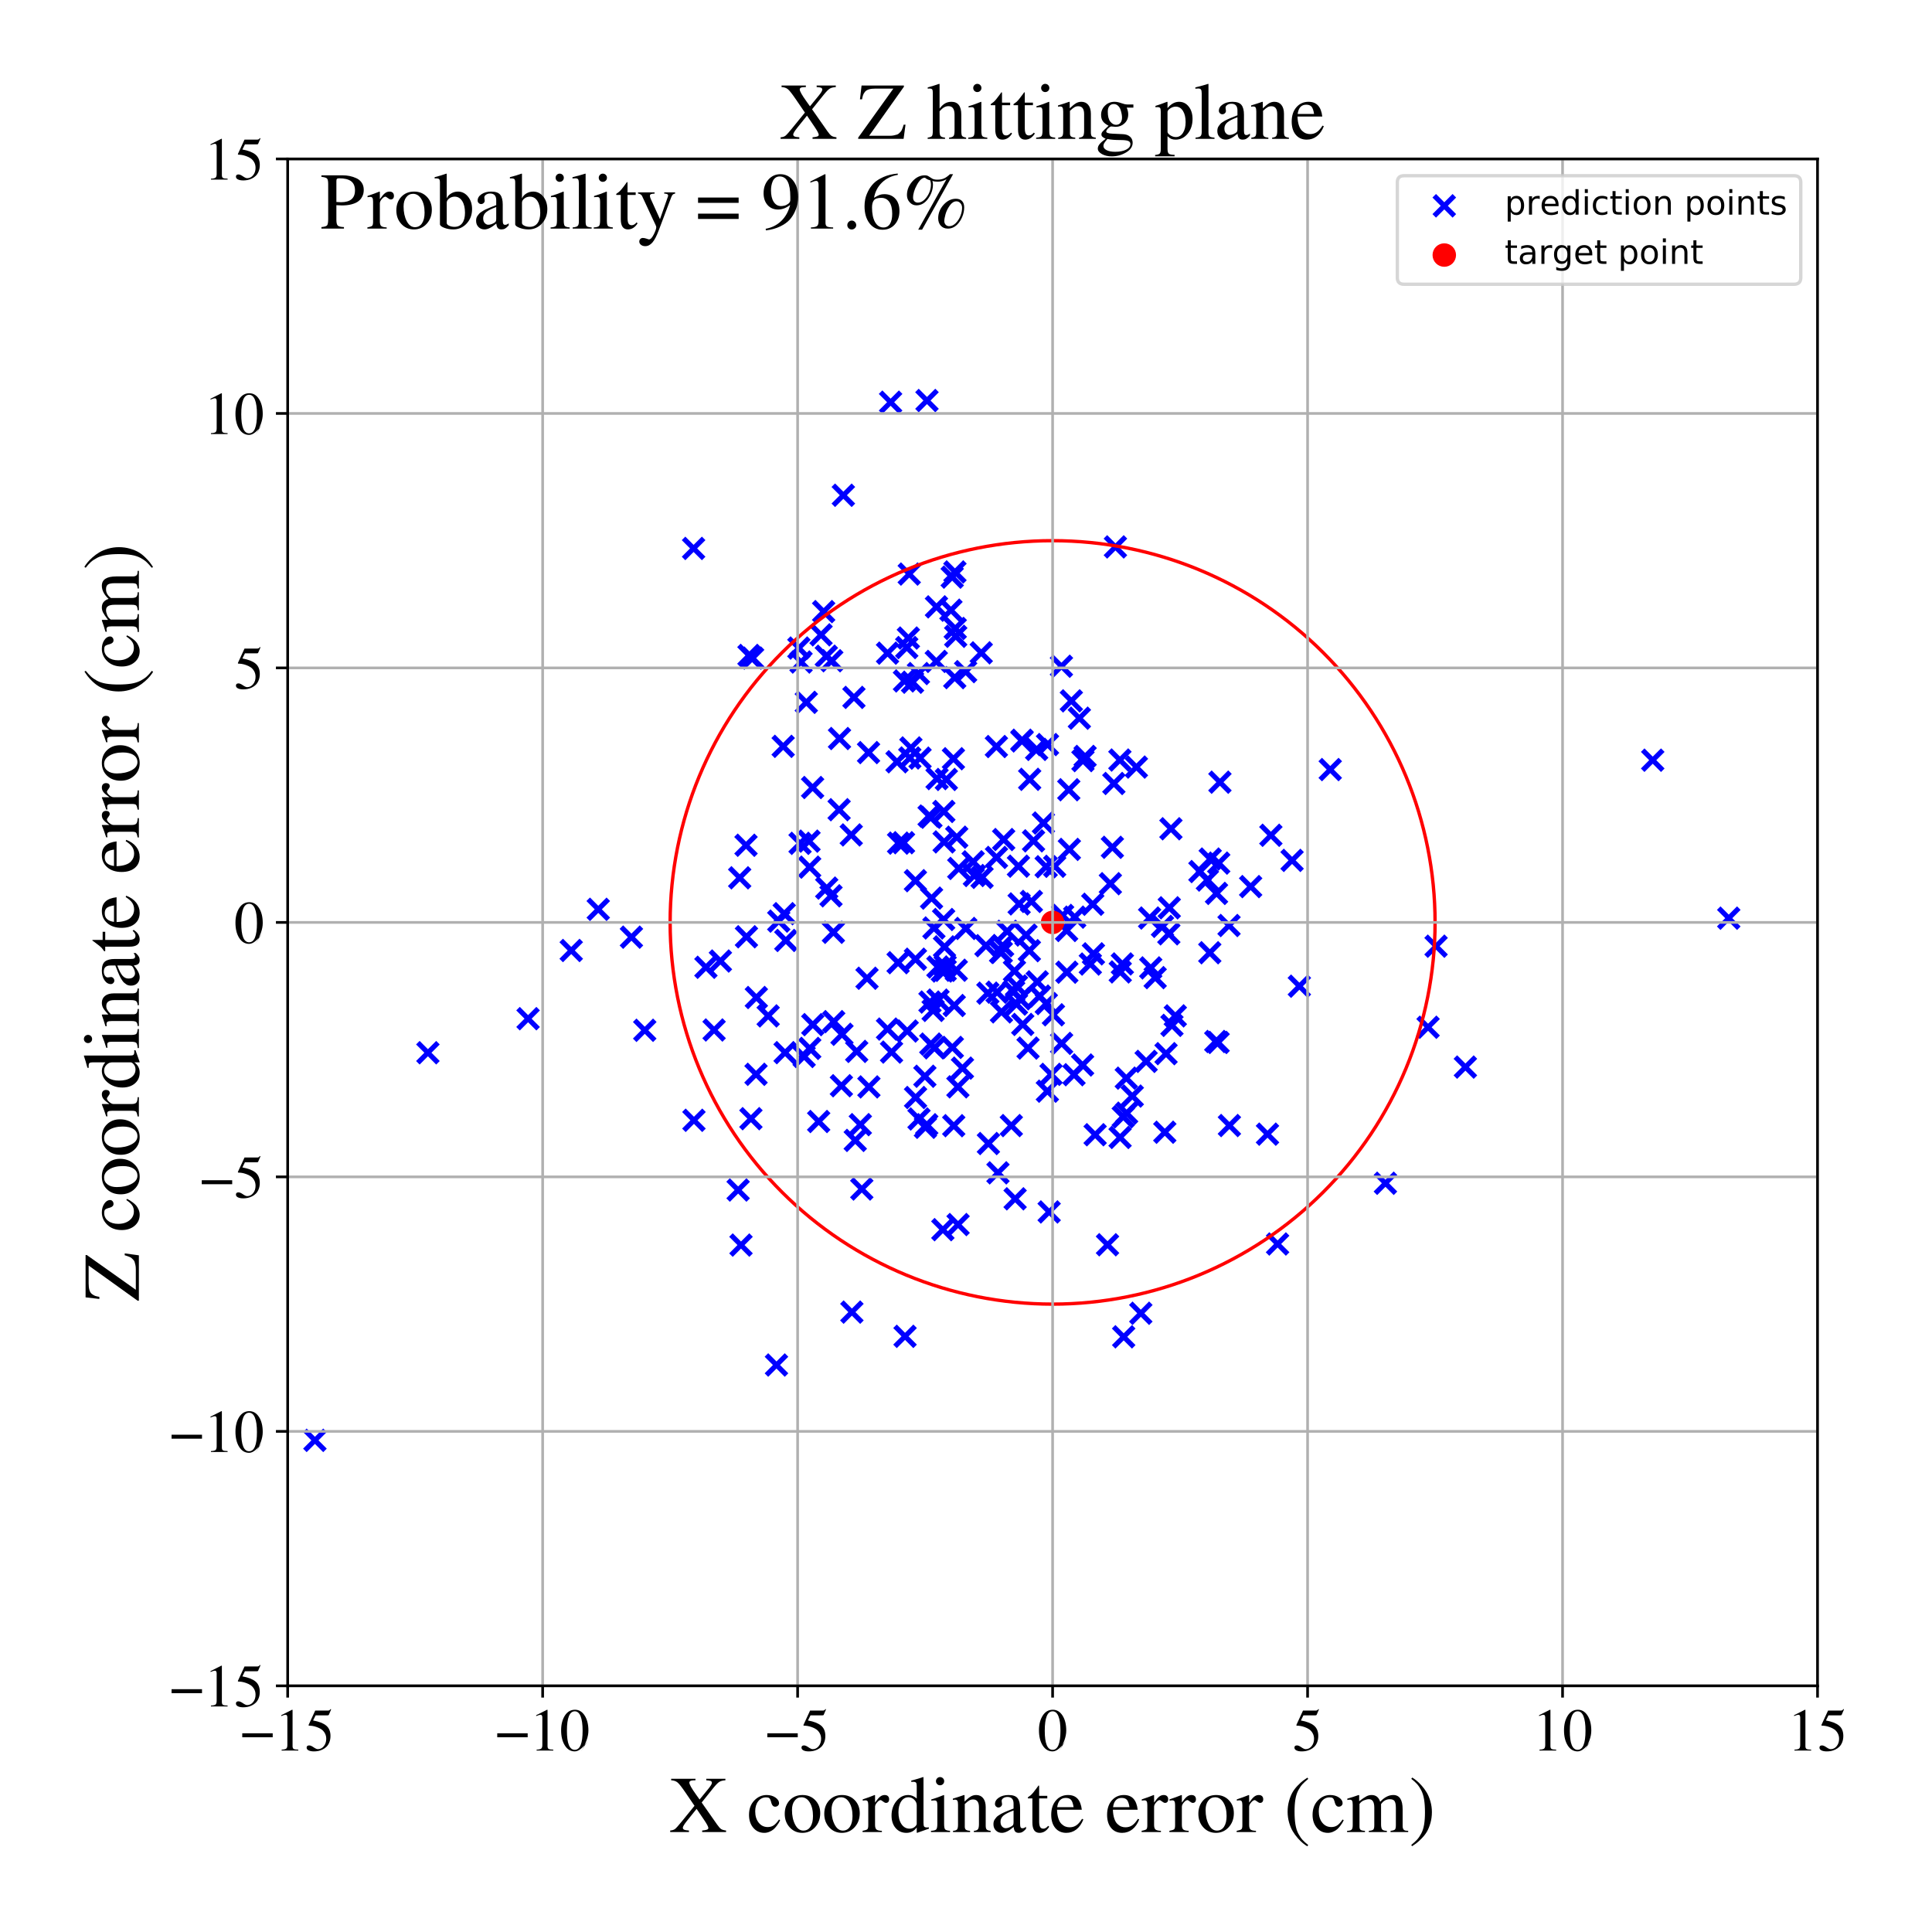 <?xml version="1.0" encoding="utf-8" standalone="no"?>
<!DOCTYPE svg PUBLIC "-//W3C//DTD SVG 1.1//EN"
  "http://www.w3.org/Graphics/SVG/1.1/DTD/svg11.dtd">
<!-- Created with matplotlib (https://matplotlib.org/) -->
<svg height="576pt" version="1.1" viewBox="0 0 576 576" width="576pt" xmlns="http://www.w3.org/2000/svg" xmlns:xlink="http://www.w3.org/1999/xlink">
 <defs>
  <style type="text/css">
*{stroke-linecap:butt;stroke-linejoin:round;}
  </style>
 </defs>
 <g id="figure_1">
  <g id="patch_1">
   <path d="M 0 576 
L 576 576 
L 576 0 
L 0 0 
z
" style="fill:#ffffff;"/>
  </g>
  <g id="axes_1">
   <g id="patch_2">
    <path d="M 85.766 502.609 
L 541.875 502.609 
L 541.875 47.391 
L 85.766 47.391 
z
" style="fill:#ffffff;"/>
   </g>
   <g id="PathCollection_1">
    <defs>
     <path d="M -3 3 
L 3 -3 
M -3 -3 
L 3 3 
" id="md8550363e1" style="stroke:#0000ff;stroke-width:1.5;"/>
    </defs>
    <g clip-path="url(#p60d06fe9e0)">
     <use style="fill:#0000ff;stroke:#0000ff;stroke-width:1.5;" x="241.392" xlink:href="#md8550363e1" y="258.526"/>
     <use style="fill:#0000ff;stroke:#0000ff;stroke-width:1.5;" x="272.059" xlink:href="#md8550363e1" y="203.392"/>
     <use style="fill:#0000ff;stroke:#0000ff;stroke-width:1.5;" x="241.414" xlink:href="#md8550363e1" y="312.565"/>
     <use style="fill:#0000ff;stroke:#0000ff;stroke-width:1.5;" x="436.888" xlink:href="#md8550363e1" y="318.138"/>
     <use style="fill:#0000ff;stroke:#0000ff;stroke-width:1.5;" x="272.924" xlink:href="#md8550363e1" y="285.974"/>
     <use style="fill:#0000ff;stroke:#0000ff;stroke-width:1.5;" x="309.062" xlink:href="#md8550363e1" y="223.428"/>
     <use style="fill:#0000ff;stroke:#0000ff;stroke-width:1.5;" x="298.311" xlink:href="#md8550363e1" y="283.936"/>
     <use style="fill:#0000ff;stroke:#0000ff;stroke-width:1.5;" x="284.794" xlink:href="#md8550363e1" y="187.37"/>
     <use style="fill:#0000ff;stroke:#0000ff;stroke-width:1.5;" x="273.987" xlink:href="#md8550363e1" y="333.606"/>
     <use style="fill:#0000ff;stroke:#0000ff;stroke-width:1.5;" x="377.885" xlink:href="#md8550363e1" y="338.134"/>
     <use style="fill:#0000ff;stroke:#0000ff;stroke-width:1.5;" x="396.596" xlink:href="#md8550363e1" y="229.437"/>
     <use style="fill:#0000ff;stroke:#0000ff;stroke-width:1.5;" x="220.531" xlink:href="#md8550363e1" y="261.707"/>
     <use style="fill:#0000ff;stroke:#0000ff;stroke-width:1.5;" x="298.57" xlink:href="#md8550363e1" y="301.681"/>
     <use style="fill:#0000ff;stroke:#0000ff;stroke-width:1.5;" x="265.526" xlink:href="#md8550363e1" y="119.917"/>
     <use style="fill:#0000ff;stroke:#0000ff;stroke-width:1.5;" x="318" xlink:href="#md8550363e1" y="277.41"/>
     <use style="fill:#0000ff;stroke:#0000ff;stroke-width:1.5;" x="278.439" xlink:href="#md8550363e1" y="276.661"/>
     <use style="fill:#0000ff;stroke:#0000ff;stroke-width:1.5;" x="279.374" xlink:href="#md8550363e1" y="232.131"/>
     <use style="fill:#0000ff;stroke:#0000ff;stroke-width:1.5;" x="192.225" xlink:href="#md8550363e1" y="307.165"/>
     <use style="fill:#0000ff;stroke:#0000ff;stroke-width:1.5;" x="334.884" xlink:href="#md8550363e1" y="332.959"/>
     <use style="fill:#0000ff;stroke:#0000ff;stroke-width:1.5;" x="318.643" xlink:href="#md8550363e1" y="235.452"/>
     <use style="fill:#0000ff;stroke:#0000ff;stroke-width:1.5;" x="279.625" xlink:href="#md8550363e1" y="288.288"/>
     <use style="fill:#0000ff;stroke:#0000ff;stroke-width:1.5;" x="300.274" xlink:href="#md8550363e1" y="277.654"/>
     <use style="fill:#0000ff;stroke:#0000ff;stroke-width:1.5;" x="309.962" xlink:href="#md8550363e1" y="296.969"/>
     <use style="fill:#0000ff;stroke:#0000ff;stroke-width:1.5;" x="347.644" xlink:href="#md8550363e1" y="314.134"/>
     <use style="fill:#0000ff;stroke:#0000ff;stroke-width:1.5;" x="303.056" xlink:href="#md8550363e1" y="293.946"/>
     <use style="fill:#0000ff;stroke:#0000ff;stroke-width:1.5;" x="279.195" xlink:href="#md8550363e1" y="180.929"/>
     <use style="fill:#0000ff;stroke:#0000ff;stroke-width:1.5;" x="269.827" xlink:href="#md8550363e1" y="398.411"/>
     <use style="fill:#0000ff;stroke:#0000ff;stroke-width:1.5;" x="251.023" xlink:href="#md8550363e1" y="308.366"/>
     <use style="fill:#0000ff;stroke:#0000ff;stroke-width:1.5;" x="272.964" xlink:href="#md8550363e1" y="327.205"/>
     <use style="fill:#0000ff;stroke:#0000ff;stroke-width:1.5;" x="220.065" xlink:href="#md8550363e1" y="354.788"/>
     <use style="fill:#0000ff;stroke:#0000ff;stroke-width:1.5;" x="276.996" xlink:href="#md8550363e1" y="243.287"/>
     <use style="fill:#0000ff;stroke:#0000ff;stroke-width:1.5;" x="247.751" xlink:href="#md8550363e1" y="267.079"/>
     <use style="fill:#0000ff;stroke:#0000ff;stroke-width:1.5;" x="267.436" xlink:href="#md8550363e1" y="227.113"/>
     <use style="fill:#0000ff;stroke:#0000ff;stroke-width:1.5;" x="283.506" xlink:href="#md8550363e1" y="181.918"/>
     <use style="fill:#0000ff;stroke:#0000ff;stroke-width:1.5;" x="304.718" xlink:href="#md8550363e1" y="220.688"/>
     <use style="fill:#0000ff;stroke:#0000ff;stroke-width:1.5;" x="298.52" xlink:href="#md8550363e1" y="283.922"/>
     <use style="fill:#0000ff;stroke:#0000ff;stroke-width:1.5;" x="284.7" xlink:href="#md8550363e1" y="170.518"/>
     <use style="fill:#0000ff;stroke:#0000ff;stroke-width:1.5;" x="292.548" xlink:href="#md8550363e1" y="194.631"/>
     <use style="fill:#0000ff;stroke:#0000ff;stroke-width:1.5;" x="297.259" xlink:href="#md8550363e1" y="295.801"/>
     <use style="fill:#0000ff;stroke:#0000ff;stroke-width:1.5;" x="275.74" xlink:href="#md8550363e1" y="320.871"/>
     <use style="fill:#0000ff;stroke:#0000ff;stroke-width:1.5;" x="276.367" xlink:href="#md8550363e1" y="119.413"/>
     <use style="fill:#0000ff;stroke:#0000ff;stroke-width:1.5;" x="233.808" xlink:href="#md8550363e1" y="272.401"/>
     <use style="fill:#0000ff;stroke:#0000ff;stroke-width:1.5;" x="304.078" xlink:href="#md8550363e1" y="297.773"/>
     <use style="fill:#0000ff;stroke:#0000ff;stroke-width:1.5;" x="258.946" xlink:href="#md8550363e1" y="224.371"/>
     <use style="fill:#0000ff;stroke:#0000ff;stroke-width:1.5;" x="306.985" xlink:href="#md8550363e1" y="232.347"/>
     <use style="fill:#0000ff;stroke:#0000ff;stroke-width:1.5;" x="285.238" xlink:href="#md8550363e1" y="249.598"/>
     <use style="fill:#0000ff;stroke:#0000ff;stroke-width:1.5;" x="272.923" xlink:href="#md8550363e1" y="262.564"/>
     <use style="fill:#0000ff;stroke:#0000ff;stroke-width:1.5;" x="256.935" xlink:href="#md8550363e1" y="354.487"/>
     <use style="fill:#0000ff;stroke:#0000ff;stroke-width:1.5;" x="178.364" xlink:href="#md8550363e1" y="271.103"/>
     <use style="fill:#0000ff;stroke:#0000ff;stroke-width:1.5;" x="340.116" xlink:href="#md8550363e1" y="391.532"/>
     <use style="fill:#0000ff;stroke:#0000ff;stroke-width:1.5;" x="294.679" xlink:href="#md8550363e1" y="340.925"/>
     <use style="fill:#0000ff;stroke:#0000ff;stroke-width:1.5;" x="278.617" xlink:href="#md8550363e1" y="312.405"/>
     <use style="fill:#0000ff;stroke:#0000ff;stroke-width:1.5;" x="302.445" xlink:href="#md8550363e1" y="289.487"/>
     <use style="fill:#0000ff;stroke:#0000ff;stroke-width:1.5;" x="311.9" xlink:href="#md8550363e1" y="258.402"/>
     <use style="fill:#0000ff;stroke:#0000ff;stroke-width:1.5;" x="264.607" xlink:href="#md8550363e1" y="194.73"/>
     <use style="fill:#0000ff;stroke:#0000ff;stroke-width:1.5;" x="341.706" xlink:href="#md8550363e1" y="316.438"/>
     <use style="fill:#0000ff;stroke:#0000ff;stroke-width:1.5;" x="298.919" xlink:href="#md8550363e1" y="281.959"/>
     <use style="fill:#0000ff;stroke:#0000ff;stroke-width:1.5;" x="248.562" xlink:href="#md8550363e1" y="304.589"/>
     <use style="fill:#0000ff;stroke:#0000ff;stroke-width:1.5;" x="380.895" xlink:href="#md8550363e1" y="370.875"/>
     <use style="fill:#0000ff;stroke:#0000ff;stroke-width:1.5;" x="348.603" xlink:href="#md8550363e1" y="270.649"/>
     <use style="fill:#0000ff;stroke:#0000ff;stroke-width:1.5;" x="224.378" xlink:href="#md8550363e1" y="196.21"/>
     <use style="fill:#0000ff;stroke:#0000ff;stroke-width:1.5;" x="316.507" xlink:href="#md8550363e1" y="311.076"/>
     <use style="fill:#0000ff;stroke:#0000ff;stroke-width:1.5;" x="307.494" xlink:href="#md8550363e1" y="268.749"/>
     <use style="fill:#0000ff;stroke:#0000ff;stroke-width:1.5;" x="312.301" xlink:href="#md8550363e1" y="221.979"/>
     <use style="fill:#0000ff;stroke:#0000ff;stroke-width:1.5;" x="297.09" xlink:href="#md8550363e1" y="255.63"/>
     <use style="fill:#0000ff;stroke:#0000ff;stroke-width:1.5;" x="279.658" xlink:href="#md8550363e1" y="298.164"/>
     <use style="fill:#0000ff;stroke:#0000ff;stroke-width:1.5;" x="265.802" xlink:href="#md8550363e1" y="313.664"/>
     <use style="fill:#0000ff;stroke:#0000ff;stroke-width:1.5;" x="250.85" xlink:href="#md8550363e1" y="323.697"/>
     <use style="fill:#0000ff;stroke:#0000ff;stroke-width:1.5;" x="212.902" xlink:href="#md8550363e1" y="307.075"/>
     <use style="fill:#0000ff;stroke:#0000ff;stroke-width:1.5;" x="304.921" xlink:href="#md8550363e1" y="305.423"/>
     <use style="fill:#0000ff;stroke:#0000ff;stroke-width:1.5;" x="238.523" xlink:href="#md8550363e1" y="251.43"/>
     <use style="fill:#0000ff;stroke:#0000ff;stroke-width:1.5;" x="270.336" xlink:href="#md8550363e1" y="193.054"/>
     <use style="fill:#0000ff;stroke:#0000ff;stroke-width:1.5;" x="314.438" xlink:href="#md8550363e1" y="258.275"/>
     <use style="fill:#0000ff;stroke:#0000ff;stroke-width:1.5;" x="269.653" xlink:href="#md8550363e1" y="203.01"/>
     <use style="fill:#0000ff;stroke:#0000ff;stroke-width:1.5;" x="326.5" xlink:href="#md8550363e1" y="338.305"/>
     <use style="fill:#0000ff;stroke:#0000ff;stroke-width:1.5;" x="254.984" xlink:href="#md8550363e1" y="339.996"/>
     <use style="fill:#0000ff;stroke:#0000ff;stroke-width:1.5;" x="333.936" xlink:href="#md8550363e1" y="339.114"/>
     <use style="fill:#0000ff;stroke:#0000ff;stroke-width:1.5;" x="127.574" xlink:href="#md8550363e1" y="313.859"/>
     <use style="fill:#0000ff;stroke:#0000ff;stroke-width:1.5;" x="335.013" xlink:href="#md8550363e1" y="398.554"/>
     <use style="fill:#0000ff;stroke:#0000ff;stroke-width:1.5;" x="233.495" xlink:href="#md8550363e1" y="222.515"/>
     <use style="fill:#0000ff;stroke:#0000ff;stroke-width:1.5;" x="311.081" xlink:href="#md8550363e1" y="245.37"/>
     <use style="fill:#0000ff;stroke:#0000ff;stroke-width:1.5;" x="331.642" xlink:href="#md8550363e1" y="252.615"/>
     <use style="fill:#0000ff;stroke:#0000ff;stroke-width:1.5;" x="281.394" xlink:href="#md8550363e1" y="241.925"/>
     <use style="fill:#0000ff;stroke:#0000ff;stroke-width:1.5;" x="275.906" xlink:href="#md8550363e1" y="336.087"/>
     <use style="fill:#0000ff;stroke:#0000ff;stroke-width:1.5;" x="277.501" xlink:href="#md8550363e1" y="311.279"/>
     <use style="fill:#0000ff;stroke:#0000ff;stroke-width:1.5;" x="284.252" xlink:href="#md8550363e1" y="226.205"/>
     <use style="fill:#0000ff;stroke:#0000ff;stroke-width:1.5;" x="244.787" xlink:href="#md8550363e1" y="189.266"/>
     <use style="fill:#0000ff;stroke:#0000ff;stroke-width:1.5;" x="321.797" xlink:href="#md8550363e1" y="214.118"/>
     <use style="fill:#0000ff;stroke:#0000ff;stroke-width:1.5;" x="277.546" xlink:href="#md8550363e1" y="243.65"/>
     <use style="fill:#0000ff;stroke:#0000ff;stroke-width:1.5;" x="248.47" xlink:href="#md8550363e1" y="277.953"/>
     <use style="fill:#0000ff;stroke:#0000ff;stroke-width:1.5;" x="343.081" xlink:href="#md8550363e1" y="288.564"/>
     <use style="fill:#0000ff;stroke:#0000ff;stroke-width:1.5;" x="333.879" xlink:href="#md8550363e1" y="226.593"/>
     <use style="fill:#0000ff;stroke:#0000ff;stroke-width:1.5;" x="322.865" xlink:href="#md8550363e1" y="226.763"/>
     <use style="fill:#0000ff;stroke:#0000ff;stroke-width:1.5;" x="331.042" xlink:href="#md8550363e1" y="263.461"/>
     <use style="fill:#0000ff;stroke:#0000ff;stroke-width:1.5;" x="338.797" xlink:href="#md8550363e1" y="228.696"/>
     <use style="fill:#0000ff;stroke:#0000ff;stroke-width:1.5;" x="251.435" xlink:href="#md8550363e1" y="147.657"/>
     <use style="fill:#0000ff;stroke:#0000ff;stroke-width:1.5;" x="362.466" xlink:href="#md8550363e1" y="310.504"/>
     <use style="fill:#0000ff;stroke:#0000ff;stroke-width:1.5;" x="281.335" xlink:href="#md8550363e1" y="274.14"/>
     <use style="fill:#0000ff;stroke:#0000ff;stroke-width:1.5;" x="270.822" xlink:href="#md8550363e1" y="190.22"/>
     <use style="fill:#0000ff;stroke:#0000ff;stroke-width:1.5;" x="319.409" xlink:href="#md8550363e1" y="208.954"/>
     <use style="fill:#0000ff;stroke:#0000ff;stroke-width:1.5;" x="284.496" xlink:href="#md8550363e1" y="299.775"/>
     <use style="fill:#0000ff;stroke:#0000ff;stroke-width:1.5;" x="264.603" xlink:href="#md8550363e1" y="306.8"/>
     <use style="fill:#0000ff;stroke:#0000ff;stroke-width:1.5;" x="311.943" xlink:href="#md8550363e1" y="299.207"/>
     <use style="fill:#0000ff;stroke:#0000ff;stroke-width:1.5;" x="220.922" xlink:href="#md8550363e1" y="371.201"/>
     <use style="fill:#0000ff;stroke:#0000ff;stroke-width:1.5;" x="293.946" xlink:href="#md8550363e1" y="281.935"/>
     <use style="fill:#0000ff;stroke:#0000ff;stroke-width:1.5;" x="250.171" xlink:href="#md8550363e1" y="241.4"/>
     <use style="fill:#0000ff;stroke:#0000ff;stroke-width:1.5;" x="303.633" xlink:href="#md8550363e1" y="258.238"/>
     <use style="fill:#0000ff;stroke:#0000ff;stroke-width:1.5;" x="303.842" xlink:href="#md8550363e1" y="269.488"/>
     <use style="fill:#0000ff;stroke:#0000ff;stroke-width:1.5;" x="255.416" xlink:href="#md8550363e1" y="313.461"/>
     <use style="fill:#0000ff;stroke:#0000ff;stroke-width:1.5;" x="170.309" xlink:href="#md8550363e1" y="283.375"/>
     <use style="fill:#0000ff;stroke:#0000ff;stroke-width:1.5;" x="372.864" xlink:href="#md8550363e1" y="264.327"/>
     <use style="fill:#0000ff;stroke:#0000ff;stroke-width:1.5;" x="246.476" xlink:href="#md8550363e1" y="264.767"/>
     <use style="fill:#0000ff;stroke:#0000ff;stroke-width:1.5;" x="285.106" xlink:href="#md8550363e1" y="289.26"/>
     <use style="fill:#0000ff;stroke:#0000ff;stroke-width:1.5;" x="281.479" xlink:href="#md8550363e1" y="251.002"/>
     <use style="fill:#0000ff;stroke:#0000ff;stroke-width:1.5;" x="290.133" xlink:href="#md8550363e1" y="256.941"/>
     <use style="fill:#0000ff;stroke:#0000ff;stroke-width:1.5;" x="323.513" xlink:href="#md8550363e1" y="225.518"/>
     <use style="fill:#0000ff;stroke:#0000ff;stroke-width:1.5;" x="366.42" xlink:href="#md8550363e1" y="275.927"/>
     <use style="fill:#0000ff;stroke:#0000ff;stroke-width:1.5;" x="313.353" xlink:href="#md8550363e1" y="320.303"/>
     <use style="fill:#0000ff;stroke:#0000ff;stroke-width:1.5;" x="425.761" xlink:href="#md8550363e1" y="306.261"/>
     <use style="fill:#0000ff;stroke:#0000ff;stroke-width:1.5;" x="210.462" xlink:href="#md8550363e1" y="288.384"/>
     <use style="fill:#0000ff;stroke:#0000ff;stroke-width:1.5;" x="206.789" xlink:href="#md8550363e1" y="163.506"/>
     <use style="fill:#0000ff;stroke:#0000ff;stroke-width:1.5;" x="188.252" xlink:href="#md8550363e1" y="279.403"/>
     <use style="fill:#0000ff;stroke:#0000ff;stroke-width:1.5;" x="335.788" xlink:href="#md8550363e1" y="321.436"/>
     <use style="fill:#0000ff;stroke:#0000ff;stroke-width:1.5;" x="290.505" xlink:href="#md8550363e1" y="261.024"/>
     <use style="fill:#0000ff;stroke:#0000ff;stroke-width:1.5;" x="304.681" xlink:href="#md8550363e1" y="220.901"/>
     <use style="fill:#0000ff;stroke:#0000ff;stroke-width:1.5;" x="240.393" xlink:href="#md8550363e1" y="209.393"/>
     <use style="fill:#0000ff;stroke:#0000ff;stroke-width:1.5;" x="247.983" xlink:href="#md8550363e1" y="196.989"/>
     <use style="fill:#0000ff;stroke:#0000ff;stroke-width:1.5;" x="428.148" xlink:href="#md8550363e1" y="282.094"/>
     <use style="fill:#0000ff;stroke:#0000ff;stroke-width:1.5;" x="378.894" xlink:href="#md8550363e1" y="249.025"/>
     <use style="fill:#0000ff;stroke:#0000ff;stroke-width:1.5;" x="222.545" xlink:href="#md8550363e1" y="279.286"/>
     <use style="fill:#0000ff;stroke:#0000ff;stroke-width:1.5;" x="334.621" xlink:href="#md8550363e1" y="287.384"/>
     <use style="fill:#0000ff;stroke:#0000ff;stroke-width:1.5;" x="238.171" xlink:href="#md8550363e1" y="193.208"/>
     <use style="fill:#0000ff;stroke:#0000ff;stroke-width:1.5;" x="267.901" xlink:href="#md8550363e1" y="251.368"/>
     <use style="fill:#0000ff;stroke:#0000ff;stroke-width:1.5;" x="385.217" xlink:href="#md8550363e1" y="256.513"/>
     <use style="fill:#0000ff;stroke:#0000ff;stroke-width:1.5;" x="349.097" xlink:href="#md8550363e1" y="247.084"/>
     <use style="fill:#0000ff;stroke:#0000ff;stroke-width:1.5;" x="284.346" xlink:href="#md8550363e1" y="335.609"/>
     <use style="fill:#0000ff;stroke:#0000ff;stroke-width:1.5;" x="316.804" xlink:href="#md8550363e1" y="272.918"/>
     <use style="fill:#0000ff;stroke:#0000ff;stroke-width:1.5;" x="287.938" xlink:href="#md8550363e1" y="276.805"/>
     <use style="fill:#0000ff;stroke:#0000ff;stroke-width:1.5;" x="350.404" xlink:href="#md8550363e1" y="302.867"/>
     <use style="fill:#0000ff;stroke:#0000ff;stroke-width:1.5;" x="346.578" xlink:href="#md8550363e1" y="276.185"/>
     <use style="fill:#0000ff;stroke:#0000ff;stroke-width:1.5;" x="322.765" xlink:href="#md8550363e1" y="317.513"/>
     <use style="fill:#0000ff;stroke:#0000ff;stroke-width:1.5;" x="238.821" xlink:href="#md8550363e1" y="197.372"/>
     <use style="fill:#0000ff;stroke:#0000ff;stroke-width:1.5;" x="332.083" xlink:href="#md8550363e1" y="233.584"/>
     <use style="fill:#0000ff;stroke:#0000ff;stroke-width:1.5;" x="312.79" xlink:href="#md8550363e1" y="361.326"/>
     <use style="fill:#0000ff;stroke:#0000ff;stroke-width:1.5;" x="282.138" xlink:href="#md8550363e1" y="232.386"/>
     <use style="fill:#0000ff;stroke:#0000ff;stroke-width:1.5;" x="348.471" xlink:href="#md8550363e1" y="278.407"/>
     <use style="fill:#0000ff;stroke:#0000ff;stroke-width:1.5;" x="366.531" xlink:href="#md8550363e1" y="335.562"/>
     <use style="fill:#0000ff;stroke:#0000ff;stroke-width:1.5;" x="225.495" xlink:href="#md8550363e1" y="297.391"/>
     <use style="fill:#0000ff;stroke:#0000ff;stroke-width:1.5;" x="284.645" xlink:href="#md8550363e1" y="202.029"/>
     <use style="fill:#0000ff;stroke:#0000ff;stroke-width:1.5;" x="363.346" xlink:href="#md8550363e1" y="257.326"/>
     <use style="fill:#0000ff;stroke:#0000ff;stroke-width:1.5;" x="267.754" xlink:href="#md8550363e1" y="287.014"/>
     <use style="fill:#0000ff;stroke:#0000ff;stroke-width:1.5;" x="256.495" xlink:href="#md8550363e1" y="335.3"/>
     <use style="fill:#0000ff;stroke:#0000ff;stroke-width:1.5;" x="362.688" xlink:href="#md8550363e1" y="266.358"/>
     <use style="fill:#0000ff;stroke:#0000ff;stroke-width:1.5;" x="337.576" xlink:href="#md8550363e1" y="326.78"/>
     <use style="fill:#0000ff;stroke:#0000ff;stroke-width:1.5;" x="347.271" xlink:href="#md8550363e1" y="337.558"/>
     <use style="fill:#0000ff;stroke:#0000ff;stroke-width:1.5;" x="363.168" xlink:href="#md8550363e1" y="310.795"/>
     <use style="fill:#0000ff;stroke:#0000ff;stroke-width:1.5;" x="360.681" xlink:href="#md8550363e1" y="284.045"/>
     <use style="fill:#0000ff;stroke:#0000ff;stroke-width:1.5;" x="93.894" xlink:href="#md8550363e1" y="429.419"/>
     <use style="fill:#0000ff;stroke:#0000ff;stroke-width:1.5;" x="283.885" xlink:href="#md8550363e1" y="172.064"/>
     <use style="fill:#0000ff;stroke:#0000ff;stroke-width:1.5;" x="223.878" xlink:href="#md8550363e1" y="333.52"/>
     <use style="fill:#0000ff;stroke:#0000ff;stroke-width:1.5;" x="157.439" xlink:href="#md8550363e1" y="303.708"/>
     <use style="fill:#0000ff;stroke:#0000ff;stroke-width:1.5;" x="342.742" xlink:href="#md8550363e1" y="273.697"/>
     <use style="fill:#0000ff;stroke:#0000ff;stroke-width:1.5;" x="325.997" xlink:href="#md8550363e1" y="284.377"/>
     <use style="fill:#0000ff;stroke:#0000ff;stroke-width:1.5;" x="283.928" xlink:href="#md8550363e1" y="312.271"/>
     <use style="fill:#0000ff;stroke:#0000ff;stroke-width:1.5;" x="270.471" xlink:href="#md8550363e1" y="307.381"/>
     <use style="fill:#0000ff;stroke:#0000ff;stroke-width:1.5;" x="280.947" xlink:href="#md8550363e1" y="289.496"/>
     <use style="fill:#0000ff;stroke:#0000ff;stroke-width:1.5;" x="515.407" xlink:href="#md8550363e1" y="273.741"/>
     <use style="fill:#0000ff;stroke:#0000ff;stroke-width:1.5;" x="306.894" xlink:href="#md8550363e1" y="283.433"/>
     <use style="fill:#0000ff;stroke:#0000ff;stroke-width:1.5;" x="287.89" xlink:href="#md8550363e1" y="200.24"/>
     <use style="fill:#0000ff;stroke:#0000ff;stroke-width:1.5;" x="234.277" xlink:href="#md8550363e1" y="280.384"/>
     <use style="fill:#0000ff;stroke:#0000ff;stroke-width:1.5;" x="302.218" xlink:href="#md8550363e1" y="295.6"/>
     <use style="fill:#0000ff;stroke:#0000ff;stroke-width:1.5;" x="281.59" xlink:href="#md8550363e1" y="282.295"/>
     <use style="fill:#0000ff;stroke:#0000ff;stroke-width:1.5;" x="297.063" xlink:href="#md8550363e1" y="222.571"/>
     <use style="fill:#0000ff;stroke:#0000ff;stroke-width:1.5;" x="246.356" xlink:href="#md8550363e1" y="195.643"/>
     <use style="fill:#0000ff;stroke:#0000ff;stroke-width:1.5;" x="229.018" xlink:href="#md8550363e1" y="302.878"/>
     <use style="fill:#0000ff;stroke:#0000ff;stroke-width:1.5;" x="320.404" xlink:href="#md8550363e1" y="273.433"/>
     <use style="fill:#0000ff;stroke:#0000ff;stroke-width:1.5;" x="349.403" xlink:href="#md8550363e1" y="305.701"/>
     <use style="fill:#0000ff;stroke:#0000ff;stroke-width:1.5;" x="281.1" xlink:href="#md8550363e1" y="366.61"/>
     <use style="fill:#0000ff;stroke:#0000ff;stroke-width:1.5;" x="271.244" xlink:href="#md8550363e1" y="225.978"/>
     <use style="fill:#0000ff;stroke:#0000ff;stroke-width:1.5;" x="387.382" xlink:href="#md8550363e1" y="294.021"/>
     <use style="fill:#0000ff;stroke:#0000ff;stroke-width:1.5;" x="281.798" xlink:href="#md8550363e1" y="289.293"/>
     <use style="fill:#0000ff;stroke:#0000ff;stroke-width:1.5;" x="316.454" xlink:href="#md8550363e1" y="198.634"/>
     <use style="fill:#0000ff;stroke:#0000ff;stroke-width:1.5;" x="222.416" xlink:href="#md8550363e1" y="252.002"/>
     <use style="fill:#0000ff;stroke:#0000ff;stroke-width:1.5;" x="259.056" xlink:href="#md8550363e1" y="324.046"/>
     <use style="fill:#0000ff;stroke:#0000ff;stroke-width:1.5;" x="271.574" xlink:href="#md8550363e1" y="222.984"/>
     <use style="fill:#0000ff;stroke:#0000ff;stroke-width:1.5;" x="332.551" xlink:href="#md8550363e1" y="163.055"/>
     <use style="fill:#0000ff;stroke:#0000ff;stroke-width:1.5;" x="492.74" xlink:href="#md8550363e1" y="226.641"/>
     <use style="fill:#0000ff;stroke:#0000ff;stroke-width:1.5;" x="232.175" xlink:href="#md8550363e1" y="274.617"/>
     <use style="fill:#0000ff;stroke:#0000ff;stroke-width:1.5;" x="273.819" xlink:href="#md8550363e1" y="200.809"/>
     <use style="fill:#0000ff;stroke:#0000ff;stroke-width:1.5;" x="242.323" xlink:href="#md8550363e1" y="305.481"/>
     <use style="fill:#0000ff;stroke:#0000ff;stroke-width:1.5;" x="234.063" xlink:href="#md8550363e1" y="313.831"/>
     <use style="fill:#0000ff;stroke:#0000ff;stroke-width:1.5;" x="360.808" xlink:href="#md8550363e1" y="256.113"/>
     <use style="fill:#0000ff;stroke:#0000ff;stroke-width:1.5;" x="309.242" xlink:href="#md8550363e1" y="292.724"/>
     <use style="fill:#0000ff;stroke:#0000ff;stroke-width:1.5;" x="318.815" xlink:href="#md8550363e1" y="253.237"/>
     <use style="fill:#0000ff;stroke:#0000ff;stroke-width:1.5;" x="294.524" xlink:href="#md8550363e1" y="296.096"/>
     <use style="fill:#0000ff;stroke:#0000ff;stroke-width:1.5;" x="359.967" xlink:href="#md8550363e1" y="262.376"/>
     <use style="fill:#0000ff;stroke:#0000ff;stroke-width:1.5;" x="250.285" xlink:href="#md8550363e1" y="220.178"/>
     <use style="fill:#0000ff;stroke:#0000ff;stroke-width:1.5;" x="277.255" xlink:href="#md8550363e1" y="298.751"/>
     <use style="fill:#0000ff;stroke:#0000ff;stroke-width:1.5;" x="325.067" xlink:href="#md8550363e1" y="287.417"/>
     <use style="fill:#0000ff;stroke:#0000ff;stroke-width:1.5;" x="285.841" xlink:href="#md8550363e1" y="258.916"/>
     <use style="fill:#0000ff;stroke:#0000ff;stroke-width:1.5;" x="278.202" xlink:href="#md8550363e1" y="301.241"/>
     <use style="fill:#0000ff;stroke:#0000ff;stroke-width:1.5;" x="271.078" xlink:href="#md8550363e1" y="171.15"/>
     <use style="fill:#0000ff;stroke:#0000ff;stroke-width:1.5;" x="413.048" xlink:href="#md8550363e1" y="352.771"/>
     <use style="fill:#0000ff;stroke:#0000ff;stroke-width:1.5;" x="306.5" xlink:href="#md8550363e1" y="312.475"/>
     <use style="fill:#0000ff;stroke:#0000ff;stroke-width:1.5;" x="357.735" xlink:href="#md8550363e1" y="259.841"/>
     <use style="fill:#0000ff;stroke:#0000ff;stroke-width:1.5;" x="292.791" xlink:href="#md8550363e1" y="261.582"/>
     <use style="fill:#0000ff;stroke:#0000ff;stroke-width:1.5;" x="320.208" xlink:href="#md8550363e1" y="320.409"/>
     <use style="fill:#0000ff;stroke:#0000ff;stroke-width:1.5;" x="308.137" xlink:href="#md8550363e1" y="250.691"/>
     <use style="fill:#0000ff;stroke:#0000ff;stroke-width:1.5;" x="611.208" xlink:href="#md8550363e1" y="413.466"/>
     <use style="fill:#0000ff;stroke:#0000ff;stroke-width:1.5;" x="333.991" xlink:href="#md8550363e1" y="289.768"/>
     <use style="fill:#0000ff;stroke:#0000ff;stroke-width:1.5;" x="279.142" xlink:href="#md8550363e1" y="197.189"/>
     <use style="fill:#0000ff;stroke:#0000ff;stroke-width:1.5;" x="206.892" xlink:href="#md8550363e1" y="334"/>
     <use style="fill:#0000ff;stroke:#0000ff;stroke-width:1.5;" x="335.885" xlink:href="#md8550363e1" y="331.871"/>
     <use style="fill:#0000ff;stroke:#0000ff;stroke-width:1.5;" x="303.049" xlink:href="#md8550363e1" y="299.361"/>
     <use style="fill:#0000ff;stroke:#0000ff;stroke-width:1.5;" x="214.779" xlink:href="#md8550363e1" y="286.517"/>
     <use style="fill:#0000ff;stroke:#0000ff;stroke-width:1.5;" x="325.787" xlink:href="#md8550363e1" y="269.593"/>
     <use style="fill:#0000ff;stroke:#0000ff;stroke-width:1.5;" x="285.586" xlink:href="#md8550363e1" y="324.024"/>
     <use style="fill:#0000ff;stroke:#0000ff;stroke-width:1.5;" x="363.703" xlink:href="#md8550363e1" y="233.199"/>
     <use style="fill:#0000ff;stroke:#0000ff;stroke-width:1.5;" x="299.234" xlink:href="#md8550363e1" y="250.298"/>
     <use style="fill:#0000ff;stroke:#0000ff;stroke-width:1.5;" x="344.4" xlink:href="#md8550363e1" y="291.469"/>
     <use style="fill:#0000ff;stroke:#0000ff;stroke-width:1.5;" x="274.3" xlink:href="#md8550363e1" y="226.022"/>
     <use style="fill:#0000ff;stroke:#0000ff;stroke-width:1.5;" x="223.294" xlink:href="#md8550363e1" y="195.409"/>
     <use style="fill:#0000ff;stroke:#0000ff;stroke-width:1.5;" x="302.642" xlink:href="#md8550363e1" y="357.411"/>
     <use style="fill:#0000ff;stroke:#0000ff;stroke-width:1.5;" x="624.295" xlink:href="#md8550363e1" y="355.219"/>
     <use style="fill:#0000ff;stroke:#0000ff;stroke-width:1.5;" x="276.298" xlink:href="#md8550363e1" y="335.323"/>
     <use style="fill:#0000ff;stroke:#0000ff;stroke-width:1.5;" x="245.564" xlink:href="#md8550363e1" y="182.344"/>
     <use style="fill:#0000ff;stroke:#0000ff;stroke-width:1.5;" x="244.08" xlink:href="#md8550363e1" y="334.361"/>
     <use style="fill:#0000ff;stroke:#0000ff;stroke-width:1.5;" x="225.4" xlink:href="#md8550363e1" y="320.293"/>
     <use style="fill:#0000ff;stroke:#0000ff;stroke-width:1.5;" x="312.26" xlink:href="#md8550363e1" y="325.324"/>
     <use style="fill:#0000ff;stroke:#0000ff;stroke-width:1.5;" x="281.782" xlink:href="#md8550363e1" y="287.981"/>
     <use style="fill:#0000ff;stroke:#0000ff;stroke-width:1.5;" x="253.792" xlink:href="#md8550363e1" y="248.921"/>
     <use style="fill:#0000ff;stroke:#0000ff;stroke-width:1.5;" x="253.98" xlink:href="#md8550363e1" y="391.188"/>
     <use style="fill:#0000ff;stroke:#0000ff;stroke-width:1.5;" x="330.191" xlink:href="#md8550363e1" y="371.107"/>
     <use style="fill:#0000ff;stroke:#0000ff;stroke-width:1.5;" x="301.514" xlink:href="#md8550363e1" y="335.578"/>
     <use style="fill:#0000ff;stroke:#0000ff;stroke-width:1.5;" x="277.729" xlink:href="#md8550363e1" y="267.758"/>
     <use style="fill:#0000ff;stroke:#0000ff;stroke-width:1.5;" x="305.898" xlink:href="#md8550363e1" y="278.77"/>
     <use style="fill:#0000ff;stroke:#0000ff;stroke-width:1.5;" x="258.49" xlink:href="#md8550363e1" y="291.652"/>
     <use style="fill:#0000ff;stroke:#0000ff;stroke-width:1.5;" x="284.935" xlink:href="#md8550363e1" y="189.709"/>
     <use style="fill:#0000ff;stroke:#0000ff;stroke-width:1.5;" x="286.944" xlink:href="#md8550363e1" y="318.445"/>
     <use style="fill:#0000ff;stroke:#0000ff;stroke-width:1.5;" x="285.639" xlink:href="#md8550363e1" y="365.086"/>
     <use style="fill:#0000ff;stroke:#0000ff;stroke-width:1.5;" x="242.268" xlink:href="#md8550363e1" y="234.785"/>
     <use style="fill:#0000ff;stroke:#0000ff;stroke-width:1.5;" x="269.369" xlink:href="#md8550363e1" y="251.242"/>
     <use style="fill:#0000ff;stroke:#0000ff;stroke-width:1.5;" x="239.748" xlink:href="#md8550363e1" y="314.979"/>
     <use style="fill:#0000ff;stroke:#0000ff;stroke-width:1.5;" x="231.495" xlink:href="#md8550363e1" y="406.963"/>
     <use style="fill:#0000ff;stroke:#0000ff;stroke-width:1.5;" x="297.531" xlink:href="#md8550363e1" y="349.664"/>
     <use style="fill:#0000ff;stroke:#0000ff;stroke-width:1.5;" x="314.066" xlink:href="#md8550363e1" y="302.547"/>
     <use style="fill:#0000ff;stroke:#0000ff;stroke-width:1.5;" x="241.194" xlink:href="#md8550363e1" y="250.772"/>
     <use style="fill:#0000ff;stroke:#0000ff;stroke-width:1.5;" x="254.589" xlink:href="#md8550363e1" y="207.922"/>
     <use style="fill:#0000ff;stroke:#0000ff;stroke-width:1.5;" x="318.07" xlink:href="#md8550363e1" y="289.85"/>
    </g>
   </g>
   <g id="PathCollection_2">
    <defs>
     <path d="M 0 3 
C 0.796 3 1.559 2.684 2.121 2.121 
C 2.684 1.559 3 0.796 3 0 
C 3 -0.796 2.684 -1.559 2.121 -2.121 
C 1.559 -2.684 0.796 -3 0 -3 
C -0.796 -3 -1.559 -2.684 -2.121 -2.121 
C -2.684 -1.559 -3 -0.796 -3 0 
C -3 0.796 -2.684 1.559 -2.121 2.121 
C -1.559 2.684 -0.796 3 0 3 
z
" id="mb96336a168" style="stroke:#ff0000;"/>
    </defs>
    <g clip-path="url(#p60d06fe9e0)">
     <use style="fill:#ff0000;stroke:#ff0000;" x="313.82" xlink:href="#mb96336a168" y="275"/>
    </g>
   </g>
   <g id="patch_3">
    <path clip-path="url(#p60d06fe9e0)" d="M 313.82 388.805 
C 344.061 388.805 373.067 376.814 394.45 355.472 
C 415.833 334.131 427.848 305.181 427.848 275 
C 427.848 244.819 415.833 215.869 394.45 194.528 
C 373.067 173.186 344.061 161.195 313.82 161.195 
C 283.58 161.195 254.574 173.186 233.191 194.528 
C 211.808 215.869 199.793 244.819 199.793 275 
C 199.793 305.181 211.808 334.131 233.191 355.472 
C 254.574 376.814 283.58 388.805 313.82 388.805 
z
" style="fill:none;stroke:#ff0000;stroke-linejoin:miter;"/>
   </g>
   <g id="matplotlib.axis_1">
    <g id="xtick_1">
     <g id="line2d_1">
      <path clip-path="url(#p60d06fe9e0)" d="M 85.766 502.609 
L 85.766 47.391 
" style="fill:none;stroke:#b0b0b0;stroke-linecap:square;stroke-width:0.8;"/>
     </g>
     <g id="line2d_2">
      <defs>
       <path d="M 0 0 
L 0 3.5 
" id="m4a933a1399" style="stroke:#000000;stroke-width:0.8;"/>
      </defs>
      <g>
       <use style="stroke:#000000;stroke-width:0.8;" x="85.766" xlink:href="#m4a933a1399" y="502.609"/>
      </g>
     </g>
     <g id="text_1">
      <!-- −15 -->
      <defs>
       <path d="M 3 22 
L 3 28.594 
L 53.406 28.594 
L 53.406 22 
z
" id="FreeSerif-8722"/>
       <path d="M 18.297 59.297 
Q 16.5 59.297 11.094 57.094 
L 11.094 58.5 
L 29.094 67.594 
L 29.906 67.406 
L 29.906 7.406 
Q 29.906 3.797 31.703 2.688 
Q 33.5 1.594 39.406 1.5 
L 39.406 0 
L 11.797 0 
L 11.797 1.5 
Q 17.406 1.703 19.344 3.141 
Q 21.297 4.594 21.297 9.297 
L 21.297 54.594 
Q 21.297 59.297 18.297 59.297 
z
" id="FreeSerif-49"/>
       <path d="M 35.703 19.406 
Q 35.703 24.703 33.344 28.797 
Q 31 32.906 27.641 35.156 
Q 24.297 37.406 20.141 38.844 
Q 16 40.297 12.953 40.75 
Q 9.906 41.203 7.594 41.203 
Q 6.406 41.203 6.406 42 
Q 6.406 42.297 6.5 42.5 
L 17.406 66.203 
L 38.297 66.203 
Q 39.906 66.203 40.844 66.703 
Q 41.797 67.203 42.906 68.797 
L 43.797 68.094 
L 40 59.203 
Q 39.594 58.297 37.703 58.297 
L 18.094 58.297 
L 13.906 49.797 
Q 28.5 47.203 35.594 41.344 
Q 42.703 35.5 42.703 24.203 
Q 42.703 18.297 40.844 13.688 
Q 39 9.094 36.141 6.297 
Q 33.297 3.5 29.547 1.703 
Q 25.797 -0.094 22.344 -0.75 
Q 18.906 -1.406 15.406 -1.406 
Q 9.797 -1.406 6.5 0.25 
Q 3.203 1.906 3.203 4.797 
Q 3.203 8.5 7.5 8.5 
Q 10.297 8.5 14.75 5.391 
Q 19.203 2.297 21.797 2.297 
Q 27.703 2.297 31.703 7.25 
Q 35.703 12.203 35.703 19.406 
z
" id="FreeSerif-53"/>
      </defs>
      <g transform="translate(71.689 521.903)scale(0.18 -0.18)">
       <use xlink:href="#FreeSerif-8722"/>
       <use x="56.4" xlink:href="#FreeSerif-49"/>
       <use x="106.4" xlink:href="#FreeSerif-53"/>
      </g>
     </g>
    </g>
    <g id="xtick_2">
     <g id="line2d_3">
      <path clip-path="url(#p60d06fe9e0)" d="M 161.784 502.609 
L 161.784 47.391 
" style="fill:none;stroke:#b0b0b0;stroke-linecap:square;stroke-width:0.8;"/>
     </g>
     <g id="line2d_4">
      <g>
       <use style="stroke:#000000;stroke-width:0.8;" x="161.784" xlink:href="#m4a933a1399" y="502.609"/>
      </g>
     </g>
     <g id="text_2">
      <!-- −10 -->
      <defs>
       <path d="M 47.594 17.797 
Q 35.203 -1.406 25 -1.406 
Q 14.797 -1.406 8.594 8.391 
Q 2.406 18.203 2.406 33.594 
Q 2.406 48.094 8.594 57.844 
Q 14.797 67.594 25.406 67.594 
Q 35.203 67.594 41.391 58 
Q 47.594 48.406 47.594 33 
Q 47.594 17.797 35.203 -1.406 
z
M 25.094 65 
Q 12 65 12 32.703 
Q 12 1.203 25 1.203 
Q 38 1.203 38 32.797 
Q 38 48.5 34.703 56.75 
Q 31.406 65 25.094 65 
z
" id="FreeSerif-48"/>
      </defs>
      <g transform="translate(147.707 521.903)scale(0.18 -0.18)">
       <use xlink:href="#FreeSerif-8722"/>
       <use x="56.4" xlink:href="#FreeSerif-49"/>
       <use x="106.4" xlink:href="#FreeSerif-48"/>
      </g>
     </g>
    </g>
    <g id="xtick_3">
     <g id="line2d_5">
      <path clip-path="url(#p60d06fe9e0)" d="M 237.802 502.609 
L 237.802 47.391 
" style="fill:none;stroke:#b0b0b0;stroke-linecap:square;stroke-width:0.8;"/>
     </g>
     <g id="line2d_6">
      <g>
       <use style="stroke:#000000;stroke-width:0.8;" x="237.802" xlink:href="#m4a933a1399" y="502.609"/>
      </g>
     </g>
     <g id="text_3">
      <!-- −5 -->
      <g transform="translate(228.226 521.903)scale(0.18 -0.18)">
       <use xlink:href="#FreeSerif-8722"/>
       <use x="56.4" xlink:href="#FreeSerif-53"/>
      </g>
     </g>
    </g>
    <g id="xtick_4">
     <g id="line2d_7">
      <path clip-path="url(#p60d06fe9e0)" d="M 313.82 502.609 
L 313.82 47.391 
" style="fill:none;stroke:#b0b0b0;stroke-linecap:square;stroke-width:0.8;"/>
     </g>
     <g id="line2d_8">
      <g>
       <use style="stroke:#000000;stroke-width:0.8;" x="313.82" xlink:href="#m4a933a1399" y="502.609"/>
      </g>
     </g>
     <g id="text_4">
      <!-- 0 -->
      <g transform="translate(309.32 521.903)scale(0.18 -0.18)">
       <use xlink:href="#FreeSerif-48"/>
      </g>
     </g>
    </g>
    <g id="xtick_5">
     <g id="line2d_9">
      <path clip-path="url(#p60d06fe9e0)" d="M 389.839 502.609 
L 389.839 47.391 
" style="fill:none;stroke:#b0b0b0;stroke-linecap:square;stroke-width:0.8;"/>
     </g>
     <g id="line2d_10">
      <g>
       <use style="stroke:#000000;stroke-width:0.8;" x="389.839" xlink:href="#m4a933a1399" y="502.609"/>
      </g>
     </g>
     <g id="text_5">
      <!-- 5 -->
      <g transform="translate(385.339 521.903)scale(0.18 -0.18)">
       <use xlink:href="#FreeSerif-53"/>
      </g>
     </g>
    </g>
    <g id="xtick_6">
     <g id="line2d_11">
      <path clip-path="url(#p60d06fe9e0)" d="M 465.857 502.609 
L 465.857 47.391 
" style="fill:none;stroke:#b0b0b0;stroke-linecap:square;stroke-width:0.8;"/>
     </g>
     <g id="line2d_12">
      <g>
       <use style="stroke:#000000;stroke-width:0.8;" x="465.857" xlink:href="#m4a933a1399" y="502.609"/>
      </g>
     </g>
     <g id="text_6">
      <!-- 10 -->
      <g transform="translate(456.857 521.903)scale(0.18 -0.18)">
       <use xlink:href="#FreeSerif-49"/>
       <use x="50" xlink:href="#FreeSerif-48"/>
      </g>
     </g>
    </g>
    <g id="xtick_7">
     <g id="line2d_13">
      <path clip-path="url(#p60d06fe9e0)" d="M 541.875 502.609 
L 541.875 47.391 
" style="fill:none;stroke:#b0b0b0;stroke-linecap:square;stroke-width:0.8;"/>
     </g>
     <g id="line2d_14">
      <g>
       <use style="stroke:#000000;stroke-width:0.8;" x="541.875" xlink:href="#m4a933a1399" y="502.609"/>
      </g>
     </g>
     <g id="text_7">
      <!-- 15 -->
      <g transform="translate(532.875 521.903)scale(0.18 -0.18)">
       <use xlink:href="#FreeSerif-49"/>
       <use x="50" xlink:href="#FreeSerif-53"/>
      </g>
     </g>
    </g>
    <g id="text_8">
     <!-- X coordinate error (cm) -->
     <defs>
      <path d="M 69.594 66.203 
L 69.594 64.297 
Q 64.703 64 62.047 62.344 
Q 59.406 60.703 54.703 54.906 
L 40.094 36.703 
L 59.297 9.297 
Q 62.297 5 64.297 3.703 
Q 66.297 2.406 70.406 1.906 
L 70.406 0 
L 40.703 0 
L 40.703 1.906 
Q 44.797 2.297 46.594 2.938 
Q 48.406 3.594 48.406 5 
Q 48.406 7.203 43.297 14.797 
L 33.797 28.797 
L 21.906 14 
Q 16.703 7.5 16.703 5.406 
Q 16.703 3.703 18.297 2.953 
Q 19.906 2.203 24.297 1.906 
L 24.297 0 
L 1 0 
L 1 1.906 
Q 4.906 2.203 7 3.797 
Q 9.094 5.406 15.5 13.297 
L 31.203 32.594 
L 20.297 48.594 
Q 13.297 58.906 10.25 61.5 
Q 7.203 64.094 2.203 64.297 
L 2.203 66.203 
L 32.406 66.203 
L 32.406 64.297 
L 29.594 64.203 
Q 24.797 64.094 24.797 61.297 
Q 24.797 58.094 33.297 46.297 
L 37.5 40.406 
L 48.797 54.203 
Q 52.797 59.203 52.797 61.094 
Q 52.797 62.797 51.344 63.438 
Q 49.906 64.094 45.797 64.297 
L 45.797 66.203 
z
" id="FreeSerif-88"/>
      <path id="FreeSerif-32"/>
      <path d="M 2.5 21.297 
Q 2.5 32.406 9.047 39.203 
Q 15.594 46 24.406 46 
Q 30.703 46 35.25 42.953 
Q 39.797 39.906 39.797 35.703 
Q 39.797 34 38.391 32.75 
Q 37 31.5 35 31.5 
Q 31.594 31.5 30.297 36.094 
L 29.703 38.297 
Q 28.906 41.094 27.703 42.094 
Q 26.5 43.094 23.797 43.094 
Q 17.703 43.094 13.953 38.25 
Q 10.203 33.406 10.203 25.703 
Q 10.203 17.094 14.547 11.641 
Q 18.906 6.203 25.703 6.203 
Q 30 6.203 33.094 8.25 
Q 36.203 10.297 39.797 15.594 
L 41.203 14.703 
Q 40.203 12.703 39.453 11.391 
Q 38.703 10.094 36.75 7.5 
Q 34.797 4.906 32.891 3.297 
Q 31 1.703 27.891 0.344 
Q 24.797 -1 21.5 -1 
Q 13.203 -1 7.844 5.25 
Q 2.5 11.5 2.5 21.297 
z
" id="FreeSerif-99"/>
      <path d="M 24.594 46 
Q 34.203 46 40.391 39.594 
Q 46.594 33.203 46.594 23.406 
Q 46.594 13 40.188 6 
Q 33.797 -1 24.391 -1 
Q 15 -1 8.75 5.75 
Q 2.5 12.5 2.5 22.594 
Q 2.5 32.906 8.641 39.453 
Q 14.797 46 24.594 46 
z
M 11.5 27.5 
Q 11.5 16.797 15.391 9.297 
Q 19.297 1.797 25.594 1.797 
Q 31.203 1.797 34.391 6.594 
Q 37.594 11.406 37.594 19.906 
Q 37.594 30.203 33.594 36.703 
Q 29.594 43.203 23.297 43.203 
Q 18 43.203 14.75 38.891 
Q 11.5 34.594 11.5 27.5 
z
" id="FreeSerif-111"/>
      <path d="M 30.094 36.203 
Q 28.594 36.203 26.391 37.953 
Q 24.203 39.703 23.5 39.703 
Q 21.5 39.703 19 36.797 
Q 16.5 33.906 16.5 31.5 
L 16.5 9 
Q 16.5 4.703 18.203 3.203 
Q 19.906 1.703 25 1.5 
L 25 0 
L 1 0 
L 1 1.5 
Q 5.797 2.406 6.938 3.5 
Q 8.094 4.594 8.094 8.406 
L 8.094 33.406 
Q 8.094 36.703 7.344 38.047 
Q 6.594 39.406 4.703 39.406 
Q 3.094 39.406 1.203 39 
L 1.203 40.594 
Q 9.203 43.203 16 46 
L 16.5 45.797 
L 16.5 36.594 
Q 20.203 41.906 22.797 43.953 
Q 25.406 46 28.5 46 
Q 31.094 46 32.547 44.594 
Q 34 43.203 34 40.703 
Q 34 38.594 32.953 37.391 
Q 31.906 36.203 30.094 36.203 
z
" id="FreeSerif-114"/>
      <path d="M 34.203 -1 
L 33.797 -0.703 
L 33.797 5.703 
Q 29 -1 21 -1 
Q 12.703 -1 7.594 4.953 
Q 2.5 10.906 2.5 20.5 
Q 2.5 31.094 8.594 38.547 
Q 14.703 46 23.297 46 
Q 28.703 46 33.797 41.703 
L 33.797 57.297 
Q 33.797 60.406 32.891 61.406 
Q 32 62.406 29.203 62.406 
Q 27.797 62.406 27 62.297 
L 27 63.906 
Q 36.094 66.297 41.703 68.297 
L 42.203 68.094 
L 42.203 11.406 
Q 42.203 7.906 43.047 6.797 
Q 43.906 5.703 46.594 5.703 
Q 47.094 5.703 48.906 5.797 
L 48.906 4.203 
z
M 24.906 4.203 
Q 28.703 4.203 31.25 6.344 
Q 33.797 8.5 33.797 10.203 
L 33.797 33.203 
Q 33.797 37.203 30.688 40.203 
Q 27.594 43.203 23.594 43.203 
Q 17.906 43.203 14.5 38.094 
Q 11.094 33 11.094 24.5 
Q 11.094 15.297 14.891 9.75 
Q 18.703 4.203 24.906 4.203 
z
" id="FreeSerif-100"/>
      <path d="M 6.203 39.297 
Q 4 39.297 2 39 
L 2 40.5 
Q 9 42.5 17.5 46 
L 17.906 45.703 
L 17.906 10.203 
Q 17.906 4.797 19.156 3.344 
Q 20.406 1.906 25.297 1.5 
L 25.297 0 
L 1.594 0 
L 1.594 1.5 
Q 6.797 1.797 8.141 3.297 
Q 9.5 4.797 9.5 10.203 
L 9.5 33.406 
Q 9.5 36.703 8.75 38 
Q 8 39.297 6.203 39.297 
z
M 12.797 68.297 
Q 15 68.297 16.5 66.797 
Q 18 65.297 18 63.203 
Q 18 61 16.5 59.547 
Q 15 58.094 12.797 58.094 
Q 10.703 58.094 9.25 59.594 
Q 7.797 61.094 7.797 63.188 
Q 7.797 65.297 9.297 66.797 
Q 10.797 68.297 12.797 68.297 
z
" id="FreeSerif-105"/>
      <path d="M 1 39.797 
L 1 41.5 
Q 8.406 43.703 14.797 46 
L 15.5 45.797 
L 15.5 37.906 
Q 20.594 42.703 23.547 44.344 
Q 26.5 46 30 46 
Q 35.5 46 38.641 42.047 
Q 41.797 38.094 41.797 31 
L 41.797 8.094 
Q 41.797 4.406 43 3.156 
Q 44.203 1.906 47.906 1.5 
L 47.906 0 
L 27.094 0 
L 27.094 1.5 
Q 30.906 1.797 32.156 3.5 
Q 33.406 5.203 33.406 9.906 
L 33.406 30.797 
Q 33.406 40.5 26.094 40.5 
Q 23.594 40.5 21.5 39.344 
Q 19.406 38.203 15.797 34.797 
L 15.797 6.703 
Q 15.797 4 17.188 2.891 
Q 18.594 1.797 22.406 1.5 
L 22.406 0 
L 1.203 0 
L 1.203 1.5 
Q 5 1.797 6.203 3.25 
Q 7.406 4.703 7.406 9 
L 7.406 33.797 
Q 7.406 37.5 6.594 38.844 
Q 5.797 40.203 3.703 40.203 
Q 1.797 40.203 1 39.797 
z
" id="FreeSerif-110"/>
      <path d="M 2.5 9.703 
Q 2.5 11.5 2.891 13.047 
Q 3.297 14.594 4.297 15.938 
Q 5.297 17.297 6.188 18.391 
Q 7.094 19.5 8.891 20.641 
Q 10.703 21.797 11.891 22.547 
Q 13.094 23.297 15.547 24.344 
Q 18 25.406 19.297 25.953 
Q 20.594 26.5 23.391 27.594 
Q 26.203 28.703 27.5 29.203 
L 27.5 35.297 
Q 27.5 43.594 19.906 43.594 
Q 16.906 43.594 14.797 42.141 
Q 12.703 40.703 12.703 38.703 
Q 12.703 37.906 12.953 36.5 
Q 13.203 35.094 13.203 34.703 
Q 13.203 33 11.844 31.75 
Q 10.5 30.5 8.703 30.5 
Q 7 30.5 5.703 31.797 
Q 4.406 33.094 4.406 34.797 
Q 4.406 39.5 9.25 42.75 
Q 14.094 46 21.203 46 
Q 29.406 46 32.5 42.047 
Q 35.594 38.094 35.594 30 
L 35.594 10.5 
Q 35.594 7.203 36.25 5.953 
Q 36.906 4.703 38.594 4.703 
Q 40.703 4.703 43 6.594 
L 43 4 
Q 40.406 1.094 38.453 0.047 
Q 36.5 -1 34 -1 
Q 30.906 -1 29.453 0.703 
Q 28 2.406 27.594 6.297 
Q 19 -1 13 -1 
Q 8.406 -1 5.453 2 
Q 2.5 5 2.5 9.703 
z
M 27.5 12.297 
L 27.5 26.797 
Q 18.5 23.5 14.891 20.391 
Q 11.297 17.297 11.297 12.906 
Q 11.297 8.797 13.297 6.797 
Q 15.297 4.797 17.594 4.797 
Q 21 4.797 24.906 7.094 
Q 26.5 8 27 9 
Q 27.5 10 27.5 12.297 
z
" id="FreeSerif-97"/>
      <path d="M 25.906 45 
L 25.906 41.797 
L 15.797 41.797 
L 15.797 13.203 
Q 15.797 8.5 17 6.344 
Q 18.203 4.203 21 4.203 
Q 24.094 4.203 27 7.703 
L 28.297 6.594 
Q 23.5 -1 16.297 -1 
Q 7.406 -1 7.406 11.703 
L 7.406 41.797 
L 2.094 41.797 
Q 1.703 42.094 1.703 42.5 
Q 1.703 43 2 43.297 
Q 2.297 43.594 3.141 44.141 
Q 4 44.703 5.203 45.641 
Q 6.406 46.594 8.5 49.094 
Q 10.594 51.594 13.094 55.094 
Q 14.703 57.406 15.094 57.906 
Q 15.797 57.906 15.797 56.594 
L 15.797 45 
z
" id="FreeSerif-116"/>
      <path d="M 9.703 27.703 
Q 9.906 21.406 11.406 16.844 
Q 12.906 12.297 15.297 10.047 
Q 17.703 7.797 20.141 6.844 
Q 22.594 5.906 25.297 5.906 
Q 30.094 5.906 33.641 8.297 
Q 37.203 10.703 40.797 16.406 
L 42.406 15.703 
Q 39.297 7.594 33.797 3.297 
Q 28.297 -1 21.203 -1 
Q 12.594 -1 7.547 5.047 
Q 2.5 11.094 2.5 21.406 
Q 2.5 32.5 8.344 39.25 
Q 14.203 46 23.406 46 
Q 31 46 35.203 41.453 
Q 39.406 36.906 40.5 27.703 
z
M 9.906 30.906 
L 30.297 30.906 
Q 29.297 37.406 27.188 39.906 
Q 25.094 42.406 20.5 42.406 
Q 11.5 42.406 9.906 30.906 
z
" id="FreeSerif-101"/>
      <path d="M 29.203 -17.703 
Q 26.594 -16.094 23.797 -13.844 
Q 21 -11.594 17.453 -7.594 
Q 13.906 -3.594 11.203 0.953 
Q 8.5 5.5 6.641 11.891 
Q 4.797 18.297 4.797 25.203 
Q 4.797 32.406 6.641 38.844 
Q 8.5 45.297 11 49.547 
Q 13.5 53.797 17.344 57.75 
Q 21.203 61.703 23.703 63.594 
Q 26.203 65.5 29.5 67.594 
L 30.406 66 
Q 26 62.406 23.297 59.5 
Q 20.594 56.594 18.094 51.938 
Q 15.594 47.297 14.5 40.844 
Q 13.406 34.406 13.406 25.5 
Q 13.406 16.203 14.5 9.5 
Q 15.594 2.797 18.094 -1.953 
Q 20.594 -6.703 23.297 -9.703 
Q 26 -12.703 30.406 -16.094 
z
" id="FreeSerif-40"/>
      <path d="M 1.297 39.797 
L 1.297 41.5 
Q 8.5 43.5 15.297 46 
L 16 45.797 
L 16 38.297 
Q 22.203 43 25.203 44.5 
Q 28.203 46 31.5 46 
Q 39.406 46 42.094 37.594 
Q 49.906 46 58.406 46 
Q 70 46 70 28.203 
L 70 7.594 
Q 70 2 74.297 1.703 
L 76.906 1.5 
L 76.906 0 
L 55 0 
L 55 1.5 
Q 59.406 2 60.5 3.203 
Q 61.594 4.406 61.594 8.703 
L 61.594 29.797 
Q 61.594 36 60 38.391 
Q 58.406 40.797 54.094 40.797 
Q 47.5 40.797 43.203 34.703 
L 43.203 9.5 
Q 43.203 4.797 44.641 3.188 
Q 46.094 1.594 50.406 1.5 
L 50.406 0 
L 28 0 
L 28 1.5 
Q 32.297 1.797 33.547 3.094 
Q 34.797 4.406 34.797 8.594 
L 34.797 30.297 
Q 34.797 40.797 28.203 40.797 
Q 25.406 40.797 21.953 39.391 
Q 18.5 38 16.406 34.906 
L 16.406 6.703 
Q 16.406 3.797 17.797 2.75 
Q 19.203 1.703 23.203 1.5 
L 23.203 0 
L 1 0 
L 1 1.5 
Q 5.203 1.594 6.594 3 
Q 8 4.406 8 8.5 
L 8 33.797 
Q 8 37.406 7.25 38.797 
Q 6.5 40.203 4.5 40.203 
Q 3 40.203 1.297 39.797 
z
" id="FreeSerif-109"/>
      <path d="M 4.047 67.703 
Q 6.656 66.094 9.453 63.844 
Q 12.25 61.594 15.797 57.594 
Q 19.344 53.594 22.047 49.047 
Q 24.75 44.5 26.594 38.094 
Q 28.453 31.703 28.453 24.797 
Q 28.453 17.594 26.594 11.141 
Q 24.75 4.703 22.25 0.453 
Q 19.75 -3.797 15.891 -7.75 
Q 12.047 -11.703 9.547 -13.594 
Q 7.047 -15.5 3.75 -17.594 
L 2.844 -16 
Q 7.25 -12.406 9.953 -9.5 
Q 12.656 -6.594 15.156 -1.938 
Q 17.656 2.703 18.75 9.141 
Q 19.844 15.594 19.844 24.5 
Q 19.844 33.797 18.75 40.5 
Q 17.656 47.203 15.156 51.953 
Q 12.656 56.703 9.953 59.703 
Q 7.25 62.703 2.844 66.094 
z
" id="FreeSerif-41"/>
     </defs>
     <g transform="translate(199.571 546.201)scale(0.24 -0.24)">
      <use xlink:href="#FreeSerif-88"/>
      <use x="71.4" xlink:href="#FreeSerif-32"/>
      <use x="96.4" xlink:href="#FreeSerif-99"/>
      <use x="140.784" xlink:href="#FreeSerif-111"/>
      <use x="189.884" xlink:href="#FreeSerif-111"/>
      <use x="238.969" xlink:href="#FreeSerif-114"/>
      <use x="273.453" xlink:href="#FreeSerif-100"/>
      <use x="323.353" xlink:href="#FreeSerif-105"/>
      <use x="351.137" xlink:href="#FreeSerif-110"/>
      <use x="400.037" xlink:href="#FreeSerif-97"/>
      <use x="443.522" xlink:href="#FreeSerif-116"/>
      <use x="471.822" xlink:href="#FreeSerif-101"/>
      <use x="516.222" xlink:href="#FreeSerif-32"/>
      <use x="541.222" xlink:href="#FreeSerif-101"/>
      <use x="585.606" xlink:href="#FreeSerif-114"/>
      <use x="620.106" xlink:href="#FreeSerif-114"/>
      <use x="654.59" xlink:href="#FreeSerif-111"/>
      <use x="703.675" xlink:href="#FreeSerif-114"/>
      <use x="738.175" xlink:href="#FreeSerif-32"/>
      <use x="763.175" xlink:href="#FreeSerif-40"/>
      <use x="796.475" xlink:href="#FreeSerif-99"/>
      <use x="840.859" xlink:href="#FreeSerif-109"/>
      <use x="918.759" xlink:href="#FreeSerif-41"/>
     </g>
    </g>
   </g>
   <g id="matplotlib.axis_2">
    <g id="ytick_1">
     <g id="line2d_15">
      <path clip-path="url(#p60d06fe9e0)" d="M 85.766 502.609 
L 541.875 502.609 
" style="fill:none;stroke:#b0b0b0;stroke-linecap:square;stroke-width:0.8;"/>
     </g>
     <g id="line2d_16">
      <defs>
       <path d="M 0 0 
L -3.5 0 
" id="m469e2ef063" style="stroke:#000000;stroke-width:0.8;"/>
      </defs>
      <g>
       <use style="stroke:#000000;stroke-width:0.8;" x="85.766" xlink:href="#m469e2ef063" y="502.609"/>
      </g>
     </g>
     <g id="text_9">
      <!-- −15 -->
      <g transform="translate(50.612 508.756)scale(0.18 -0.18)">
       <use xlink:href="#FreeSerif-8722"/>
       <use x="56.4" xlink:href="#FreeSerif-49"/>
       <use x="106.4" xlink:href="#FreeSerif-53"/>
      </g>
     </g>
    </g>
    <g id="ytick_2">
     <g id="line2d_17">
      <path clip-path="url(#p60d06fe9e0)" d="M 85.766 426.74 
L 541.875 426.74 
" style="fill:none;stroke:#b0b0b0;stroke-linecap:square;stroke-width:0.8;"/>
     </g>
     <g id="line2d_18">
      <g>
       <use style="stroke:#000000;stroke-width:0.8;" x="85.766" xlink:href="#m469e2ef063" y="426.74"/>
      </g>
     </g>
     <g id="text_10">
      <!-- −10 -->
      <g transform="translate(50.612 432.886)scale(0.18 -0.18)">
       <use xlink:href="#FreeSerif-8722"/>
       <use x="56.4" xlink:href="#FreeSerif-49"/>
       <use x="106.4" xlink:href="#FreeSerif-48"/>
      </g>
     </g>
    </g>
    <g id="ytick_3">
     <g id="line2d_19">
      <path clip-path="url(#p60d06fe9e0)" d="M 85.766 350.87 
L 541.875 350.87 
" style="fill:none;stroke:#b0b0b0;stroke-linecap:square;stroke-width:0.8;"/>
     </g>
     <g id="line2d_20">
      <g>
       <use style="stroke:#000000;stroke-width:0.8;" x="85.766" xlink:href="#m469e2ef063" y="350.87"/>
      </g>
     </g>
     <g id="text_11">
      <!-- −5 -->
      <g transform="translate(59.612 357.017)scale(0.18 -0.18)">
       <use xlink:href="#FreeSerif-8722"/>
       <use x="56.4" xlink:href="#FreeSerif-53"/>
      </g>
     </g>
    </g>
    <g id="ytick_4">
     <g id="line2d_21">
      <path clip-path="url(#p60d06fe9e0)" d="M 85.766 275 
L 541.875 275 
" style="fill:none;stroke:#b0b0b0;stroke-linecap:square;stroke-width:0.8;"/>
     </g>
     <g id="line2d_22">
      <g>
       <use style="stroke:#000000;stroke-width:0.8;" x="85.766" xlink:href="#m469e2ef063" y="275"/>
      </g>
     </g>
     <g id="text_12">
      <!-- 0 -->
      <g transform="translate(69.766 281.147)scale(0.18 -0.18)">
       <use xlink:href="#FreeSerif-48"/>
      </g>
     </g>
    </g>
    <g id="ytick_5">
     <g id="line2d_23">
      <path clip-path="url(#p60d06fe9e0)" d="M 85.766 199.13 
L 541.875 199.13 
" style="fill:none;stroke:#b0b0b0;stroke-linecap:square;stroke-width:0.8;"/>
     </g>
     <g id="line2d_24">
      <g>
       <use style="stroke:#000000;stroke-width:0.8;" x="85.766" xlink:href="#m469e2ef063" y="199.13"/>
      </g>
     </g>
     <g id="text_13">
      <!-- 5 -->
      <g transform="translate(69.766 205.277)scale(0.18 -0.18)">
       <use xlink:href="#FreeSerif-53"/>
      </g>
     </g>
    </g>
    <g id="ytick_6">
     <g id="line2d_25">
      <path clip-path="url(#p60d06fe9e0)" d="M 85.766 123.26 
L 541.875 123.26 
" style="fill:none;stroke:#b0b0b0;stroke-linecap:square;stroke-width:0.8;"/>
     </g>
     <g id="line2d_26">
      <g>
       <use style="stroke:#000000;stroke-width:0.8;" x="85.766" xlink:href="#m469e2ef063" y="123.26"/>
      </g>
     </g>
     <g id="text_14">
      <!-- 10 -->
      <g transform="translate(60.766 129.407)scale(0.18 -0.18)">
       <use xlink:href="#FreeSerif-49"/>
       <use x="50" xlink:href="#FreeSerif-48"/>
      </g>
     </g>
    </g>
    <g id="ytick_7">
     <g id="line2d_27">
      <path clip-path="url(#p60d06fe9e0)" d="M 85.766 47.391 
L 541.875 47.391 
" style="fill:none;stroke:#b0b0b0;stroke-linecap:square;stroke-width:0.8;"/>
     </g>
     <g id="line2d_28">
      <g>
       <use style="stroke:#000000;stroke-width:0.8;" x="85.766" xlink:href="#m469e2ef063" y="47.391"/>
      </g>
     </g>
     <g id="text_15">
      <!-- 15 -->
      <g transform="translate(60.766 53.537)scale(0.18 -0.18)">
       <use xlink:href="#FreeSerif-49"/>
       <use x="50" xlink:href="#FreeSerif-53"/>
      </g>
     </g>
    </g>
    <g id="text_16">
     <!-- Z coordinate error (cm) -->
     <defs>
      <path d="M 40.297 3.797 
Q 43.094 3.797 45.391 4.297 
Q 47.703 4.797 49.25 5.297 
Q 50.797 5.797 52.141 7.188 
Q 53.5 8.594 54.141 9.297 
Q 54.797 10 55.594 12.047 
Q 56.406 14.094 56.594 14.688 
Q 56.797 15.297 57.5 17.594 
L 59.797 17.594 
L 57.406 0 
L 1 0 
L 1 1.5 
L 44.703 62.406 
L 22.594 62.406 
Q 17.5 62.406 14.203 61.406 
Q 10.906 60.406 9.25 58.203 
Q 7.594 56 7 54.203 
Q 6.406 52.406 5.797 49.094 
L 3.203 49.094 
L 5.203 66.203 
L 57.797 66.203 
L 57.797 64.703 
L 14.594 3.797 
z
" id="FreeSerif-90"/>
     </defs>
     <g transform="translate(41.404 388.036)rotate(-90)scale(0.24 -0.24)">
      <use xlink:href="#FreeSerif-90"/>
      <use x="61.3" xlink:href="#FreeSerif-32"/>
      <use x="86.3" xlink:href="#FreeSerif-99"/>
      <use x="130.684" xlink:href="#FreeSerif-111"/>
      <use x="179.784" xlink:href="#FreeSerif-111"/>
      <use x="228.869" xlink:href="#FreeSerif-114"/>
      <use x="263.353" xlink:href="#FreeSerif-100"/>
      <use x="313.253" xlink:href="#FreeSerif-105"/>
      <use x="341.037" xlink:href="#FreeSerif-110"/>
      <use x="389.937" xlink:href="#FreeSerif-97"/>
      <use x="433.422" xlink:href="#FreeSerif-116"/>
      <use x="461.722" xlink:href="#FreeSerif-101"/>
      <use x="506.122" xlink:href="#FreeSerif-32"/>
      <use x="531.122" xlink:href="#FreeSerif-101"/>
      <use x="575.506" xlink:href="#FreeSerif-114"/>
      <use x="610.006" xlink:href="#FreeSerif-114"/>
      <use x="644.49" xlink:href="#FreeSerif-111"/>
      <use x="693.575" xlink:href="#FreeSerif-114"/>
      <use x="728.075" xlink:href="#FreeSerif-32"/>
      <use x="753.075" xlink:href="#FreeSerif-40"/>
      <use x="786.375" xlink:href="#FreeSerif-99"/>
      <use x="830.759" xlink:href="#FreeSerif-109"/>
      <use x="908.659" xlink:href="#FreeSerif-41"/>
     </g>
    </g>
   </g>
   <g id="patch_4">
    <path d="M 85.766 502.609 
L 85.766 47.391 
" style="fill:none;stroke:#000000;stroke-linecap:square;stroke-linejoin:miter;stroke-width:0.8;"/>
   </g>
   <g id="patch_5">
    <path d="M 541.875 502.609 
L 541.875 47.391 
" style="fill:none;stroke:#000000;stroke-linecap:square;stroke-linejoin:miter;stroke-width:0.8;"/>
   </g>
   <g id="patch_6">
    <path d="M 85.766 502.609 
L 541.875 502.609 
" style="fill:none;stroke:#000000;stroke-linecap:square;stroke-linejoin:miter;stroke-width:0.8;"/>
   </g>
   <g id="patch_7">
    <path d="M 85.766 47.391 
L 541.875 47.391 
" style="fill:none;stroke:#000000;stroke-linecap:square;stroke-linejoin:miter;stroke-width:0.8;"/>
   </g>
   <g id="text_17">
    <!-- Probability = 91.6% -->
    <defs>
     <path d="M 54.094 48.094 
Q 54.094 45.5 53.5 43.094 
Q 52.906 40.703 51.156 38 
Q 49.406 35.297 46.5 33.344 
Q 43.594 31.406 38.594 30.094 
Q 33.594 28.797 27 28.797 
Q 24 28.797 20.094 29.094 
L 20.094 10.906 
Q 20.094 5.406 21.844 3.75 
Q 23.594 2.094 29.5 1.906 
L 29.5 0 
L 1.5 0 
L 1.5 1.906 
Q 7.203 2.406 8.547 4.047 
Q 9.906 5.703 9.906 12 
L 9.906 55.297 
Q 9.906 60.703 8.5 62.203 
Q 7.094 63.703 1.5 64.297 
L 1.5 66.203 
L 27.906 66.203 
Q 32.406 66.203 36.594 65.344 
Q 40.797 64.5 44.938 62.594 
Q 49.094 60.703 51.594 57 
Q 54.094 53.297 54.094 48.094 
z
M 20.094 59.094 
L 20.094 33.094 
Q 23.594 32.797 25.797 32.797 
Q 43.203 32.797 43.203 47.5 
Q 43.203 55.203 38.391 58.844 
Q 33.594 62.5 23.5 62.5 
Q 21.5 62.5 20.797 61.797 
Q 20.094 61.094 20.094 59.094 
z
" id="FreeSerif-80"/>
     <path d="M 16 68.094 
L 16 37.5 
Q 17.5 41.203 21.391 43.594 
Q 25.297 46 29.906 46 
Q 37.406 46 42.453 39.75 
Q 47.5 33.5 47.5 24.297 
Q 47.5 13.594 40.75 6.297 
Q 34 -1 24.094 -1 
Q 18.094 -1 12.844 1.047 
Q 7.594 3.094 7.594 5.406 
L 7.594 57.297 
Q 7.594 60.406 6.641 61.406 
Q 5.703 62.406 2.703 62.406 
Q 1.594 62.406 1 62.297 
L 1 63.906 
Q 8.703 65.797 15.5 68.297 
z
M 16 32.203 
L 16 7 
Q 16 5.094 18.891 3.641 
Q 21.797 2.203 25.703 2.203 
Q 31.906 2.203 35.297 6.797 
Q 38.703 11.406 38.703 19.703 
Q 38.703 28.797 35.25 34.25 
Q 31.797 39.703 25.906 39.703 
Q 22 39.703 19 37.391 
Q 16 35.094 16 32.203 
z
" id="FreeSerif-98"/>
     <path d="M 1 62.297 
L 1 63.906 
Q 10.906 66.297 16.906 68.297 
L 17.297 68.094 
L 17.297 8.406 
Q 17.297 4.297 18.641 3.047 
Q 20 1.797 24.797 1.5 
L 24.797 0 
L 1.203 0 
L 1.203 1.5 
Q 5.906 1.906 7.406 3.297 
Q 8.906 4.703 8.906 8.703 
L 8.906 56.406 
Q 8.906 59.906 8 61.203 
Q 7.094 62.5 4.703 62.5 
Q 2.703 62.5 1 62.297 
z
" id="FreeSerif-108"/>
     <path d="M 14.203 -13.406 
Q 17 -13.406 20.094 -7.203 
Q 23.203 -1 23.203 1.906 
Q 23.203 3.203 18.797 12 
L 5.594 40.406 
Q 4.406 43 0.5 43.594 
L 0.5 45 
L 21.094 45 
L 21.094 43.5 
Q 17.906 43.406 16.594 42.797 
Q 15.297 42.203 15.297 40.797 
Q 15.297 39.297 16.297 37 
L 27.797 11.703 
L 37.5 39.297 
Q 37.906 40.203 37.906 41 
Q 37.906 43.5 33.094 43.5 
L 33.094 45 
L 46.594 45 
L 46.594 43.5 
Q 44.797 43.297 43.75 42.344 
Q 42.703 41.406 41.797 39 
L 26.406 -1.797 
Q 22.406 -12.594 18.453 -17.188 
Q 14.5 -21.797 9.5 -21.797 
Q 6.297 -21.797 4.188 -20.141 
Q 2.094 -18.5 2.094 -16 
Q 2.094 -14.203 3.391 -12.891 
Q 4.703 -11.594 6.406 -11.594 
Q 8.594 -11.594 11.094 -12.5 
Q 13.594 -13.406 14.203 -13.406 
z
" id="FreeSerif-121"/>
     <path d="M 53.406 38.594 
L 53.406 32 
L 3 32 
L 3 38.594 
z
M 53.406 18.594 
L 53.406 12 
L 3 12 
L 3 18.594 
z
" id="FreeSerif-61"/>
     <path d="M 5.906 -2.203 
L 5.594 -0.203 
Q 17 1.797 24.953 9.5 
Q 32.906 17.203 36 29.406 
Q 28.594 23.703 21 23.703 
Q 12.906 23.703 7.953 29.297 
Q 3 34.906 3 44 
Q 3 54.094 8.953 60.844 
Q 14.906 67.594 23.797 67.594 
Q 33.5 67.594 39.703 59.688 
Q 45.906 51.797 45.906 39.406 
Q 45.906 35.406 45.203 31.203 
Q 44.5 27 41.953 21.25 
Q 39.406 15.5 35.297 10.953 
Q 31.203 6.406 23.594 2.703 
Q 16 -1 5.906 -2.203 
z
M 24.594 28 
Q 26.5 28 28.891 28.547 
Q 31.297 29.094 33.75 30.938 
Q 36.203 32.797 36.203 35.5 
L 36.203 39.406 
Q 36.203 64.797 23 64.797 
Q 19.906 64.797 17.703 63.141 
Q 15.5 61.5 14.344 58.797 
Q 13.203 56.094 12.703 53.297 
Q 12.203 50.5 12.203 47.406 
Q 12.203 38.5 15.547 33.25 
Q 18.906 28 24.594 28 
z
" id="FreeSerif-57"/>
     <path d="M 12.5 10 
Q 14.797 10 16.438 8.297 
Q 18.094 6.594 18.094 4.297 
Q 18.094 2.094 16.391 0.5 
Q 14.703 -1.094 12.406 -1.094 
Q 10.203 -1.094 8.594 0.5 
Q 7 2.094 7 4.297 
Q 7 6.594 8.641 8.297 
Q 10.297 10 12.5 10 
z
" id="FreeSerif-46"/>
     <path d="M 25.797 -1.406 
Q 15.703 -1.406 9.547 6.641 
Q 3.406 14.703 3.406 27.906 
Q 3.406 32 4.203 36.344 
Q 5 40.703 7.703 46.25 
Q 10.406 51.797 14.703 56.188 
Q 19 60.594 26.75 64.047 
Q 34.5 67.5 44.594 68.406 
L 44.797 66.797 
Q 33 64.906 25.094 57.25 
Q 17.203 49.594 15.203 38.297 
Q 19.906 41.094 22.297 41.938 
Q 24.703 42.797 28 42.797 
Q 36.594 42.797 41.688 37.141 
Q 46.797 31.5 46.797 21.906 
Q 46.797 11.594 40.938 5.094 
Q 35.094 -1.406 25.797 -1.406 
z
M 24.203 38.203 
Q 17.406 38.203 15.047 35.203 
Q 12.703 32.203 12.703 26.297 
Q 12.703 14.703 16.5 8.047 
Q 20.297 1.406 26.906 1.406 
Q 32.203 1.406 35 5.844 
Q 37.797 10.297 37.797 18.5 
Q 37.797 27.906 34.25 33.047 
Q 30.703 38.203 24.203 38.203 
z
" id="FreeSerif-54"/>
     <path d="M 66.906 37.094 
Q 71.797 37.094 74.5 34.297 
Q 77.203 31.5 77.203 26.406 
Q 77.203 20.594 74.891 14.891 
Q 72.594 9.203 68.594 5.094 
Q 63.5 0 56.906 0 
Q 51.5 0 48.203 3.547 
Q 44.906 7.094 44.906 12.906 
Q 44.906 22.297 51.656 29.688 
Q 58.406 37.094 66.906 37.094 
z
M 58.594 3 
Q 62.906 3 66.703 6.797 
Q 70.5 10.594 72.547 15.844 
Q 74.594 21.094 74.594 25.906 
Q 74.594 29.203 72.547 31.547 
Q 70.5 33.906 67.594 33.906 
Q 63 33.906 59.297 28.703 
Q 55.594 23.5 54.047 18.047 
Q 52.5 12.594 52.5 9.406 
Q 52.5 6.594 54.203 4.797 
Q 55.906 3 58.594 3 
z
M 28.203 66.203 
Q 31.297 66.203 33.188 64.844 
Q 35.094 63.5 37.438 62.141 
Q 39.797 60.797 43.906 60.797 
Q 48.594 60.797 52.047 62.297 
Q 55.5 63.797 59.5 67.594 
L 63.406 67.594 
L 24.906 -1.297 
L 20.094 -1.297 
L 55.203 61.297 
Q 50 58.297 44.203 58.297 
Q 40.297 58.297 37.703 59.297 
Q 38.406 56.797 38.406 54.906 
Q 38.406 45.594 32.453 37.25 
Q 26.5 28.906 17.906 28.906 
Q 13 28.906 9.547 32.656 
Q 6.094 36.406 6.094 41.594 
Q 6.094 51.094 12.844 58.641 
Q 19.594 66.203 28.203 66.203 
z
M 28.203 63.203 
Q 23.406 63.203 18.547 54.453 
Q 13.703 45.703 13.703 38.406 
Q 13.703 35.703 15.344 34 
Q 17 32.297 19.594 32.297 
Q 25.703 32.297 30.797 39.438 
Q 35.906 46.594 35.906 55.094 
Q 35.906 57 35 60 
Q 33 60.5 31.641 61.141 
Q 30.297 61.797 29.844 62.188 
Q 29.406 62.594 29 62.891 
Q 28.594 63.203 28.203 63.203 
z
" id="FreeSerif-37"/>
    </defs>
    <g transform="translate(95.466 68.158)scale(0.24 -0.24)">
     <use xlink:href="#FreeSerif-80"/>
     <use x="57.584" xlink:href="#FreeSerif-114"/>
     <use x="92.069" xlink:href="#FreeSerif-111"/>
     <use x="141.153" xlink:href="#FreeSerif-98"/>
     <use x="191.153" xlink:href="#FreeSerif-97"/>
     <use x="234.637" xlink:href="#FreeSerif-98"/>
     <use x="284.622" xlink:href="#FreeSerif-105"/>
     <use x="312.406" xlink:href="#FreeSerif-108"/>
     <use x="338.206" xlink:href="#FreeSerif-105"/>
     <use x="365.975" xlink:href="#FreeSerif-116"/>
     <use x="394.275" xlink:href="#FreeSerif-121"/>
     <use x="441.375" xlink:href="#FreeSerif-32"/>
     <use x="466.375" xlink:href="#FreeSerif-61"/>
     <use x="522.775" xlink:href="#FreeSerif-32"/>
     <use x="547.775" xlink:href="#FreeSerif-57"/>
     <use x="597.775" xlink:href="#FreeSerif-49"/>
     <use x="647.775" xlink:href="#FreeSerif-46"/>
     <use x="672.775" xlink:href="#FreeSerif-54"/>
     <use x="722.775" xlink:href="#FreeSerif-37"/>
    </g>
   </g>
   <g id="text_18">
    <!-- X Z hitting plane -->
    <defs>
     <path d="M 15.797 34.297 
L 15.797 10.203 
Q 15.797 5 17 3.5 
Q 18.203 2 22.594 1.5 
L 22.594 0 
L 1 0 
L 1 1.5 
Q 5.297 2.094 6.344 3.5 
Q 7.406 4.906 7.406 10.203 
L 7.406 57.297 
Q 7.406 60.5 6.547 61.5 
Q 5.703 62.5 2.797 62.5 
Q 2.094 62.5 1.094 62.297 
L 1.094 63.906 
Q 8.203 65.797 15.297 68.297 
L 15.797 68 
L 15.797 37.594 
Q 19.203 42.094 22.641 44.047 
Q 26.094 46 30.5 46 
Q 42.797 46 42.797 30.094 
L 42.797 10.203 
Q 42.797 5 43.75 3.641 
Q 44.703 2.297 48.797 1.5 
L 48.797 0 
L 27.594 0 
L 27.594 1.5 
Q 31.906 1.906 33.156 3.5 
Q 34.406 5.094 34.406 10.203 
L 34.406 30 
Q 34.406 40.594 26.906 40.594 
Q 24 40.594 21.453 39.141 
Q 18.906 37.703 15.797 34.297 
z
" id="FreeSerif-104"/>
     <path d="M 6 5.406 
Q 6 7.297 7.344 8.891 
Q 8.703 10.5 14.906 16.297 
Q 9.906 18.797 7.75 21.891 
Q 5.594 25 5.594 29.703 
Q 5.594 36.5 10.438 41.25 
Q 15.297 46 22.297 46 
Q 26.203 46 30.641 44.344 
Q 35.094 42.703 38 42.703 
L 45.703 42.703 
L 45.703 38.797 
L 37.406 38.797 
Q 39.297 34.5 39.297 30.406 
Q 39.297 23.5 34.641 19.203 
Q 30 14.906 23.703 14.906 
Q 22.5 14.906 18 15.406 
Q 16 14.797 14 12.688 
Q 12 10.594 12 9.094 
Q 12 6.703 19.797 6.406 
L 32.703 5.797 
Q 38.203 5.594 41.5 2.688 
Q 44.797 -0.203 44.797 -4.906 
Q 44.797 -12.094 36.547 -16.938 
Q 28.297 -21.797 18.797 -21.797 
Q 11.703 -21.797 6.594 -18.938 
Q 1.5 -16.094 1.5 -12.094 
Q 1.5 -9.297 3.75 -6.547 
Q 6 -3.797 11.297 0.094 
Q 8.203 1.594 7.094 2.688 
Q 6 3.797 6 5.406 
z
M 13.406 -0.203 
Q 10.297 -3.906 9.391 -5.5 
Q 8.5 -7.094 8.5 -8.797 
Q 8.5 -12.094 12.5 -14.094 
Q 16.5 -16.094 23.094 -16.094 
Q 31.594 -16.094 36.797 -13.391 
Q 42 -10.703 42 -6.406 
Q 42 -3.703 39.203 -2.594 
Q 36.406 -1.5 29.594 -1.5 
Q 19.5 -1.5 13.406 -0.203 
z
M 31.594 26.5 
Q 31.594 28.203 31.188 30.594 
Q 30.797 33 29.797 36.047 
Q 28.797 39.094 26.594 41.141 
Q 24.406 43.203 21.297 43.203 
Q 17.797 43.203 15.844 40.703 
Q 13.906 38.203 13.906 33.797 
Q 13.906 25.203 17.094 21.297 
Q 20.297 17.406 24.094 17.406 
Q 27.594 17.406 29.594 19.844 
Q 31.594 22.297 31.594 26.5 
z
" id="FreeSerif-103"/>
     <path d="M 1.406 39.297 
L 1.406 40.906 
Q 7.703 42.797 15.797 46 
L 16.406 45.797 
L 16.406 38.094 
Q 22.797 46 30.797 46 
Q 38.094 46 42.797 40 
Q 47.5 34 47.5 24.703 
Q 47.5 13.797 41.453 6.391 
Q 35.406 -1 26.5 -1 
Q 23.297 -1 21.141 -0.094 
Q 19 0.797 16.406 3.297 
L 16.406 -12.406 
Q 16.406 -17.094 18 -18.438 
Q 19.594 -19.797 25.203 -19.906 
L 25.203 -21.703 
L 1 -21.703 
L 1 -20 
Q 5.406 -19.594 6.703 -18.297 
Q 8 -17 8 -13.094 
L 8 33.703 
Q 8 37.203 7.203 38.297 
Q 6.406 39.406 3.906 39.406 
Q 2.297 39.406 1.406 39.297 
z
M 16.406 33.406 
L 16.406 8.797 
Q 16.406 6.594 19.844 4.391 
Q 23.297 2.203 26.797 2.203 
Q 32.203 2.203 35.547 7.344 
Q 38.906 12.5 38.906 20.797 
Q 38.906 29.5 35.547 34.75 
Q 32.203 40 26.594 40 
Q 23.094 40 19.75 37.797 
Q 16.406 35.594 16.406 33.406 
z
" id="FreeSerif-112"/>
    </defs>
    <g transform="translate(232.481 41.391)scale(0.24 -0.24)">
     <use xlink:href="#FreeSerif-88"/>
     <use x="71.4" xlink:href="#FreeSerif-32"/>
     <use x="96.4" xlink:href="#FreeSerif-90"/>
     <use x="157.7" xlink:href="#FreeSerif-32"/>
     <use x="182.7" xlink:href="#FreeSerif-104"/>
     <use x="232.5" xlink:href="#FreeSerif-105"/>
     <use x="260.269" xlink:href="#FreeSerif-116"/>
     <use x="288.569" xlink:href="#FreeSerif-116"/>
     <use x="316.869" xlink:href="#FreeSerif-105"/>
     <use x="344.653" xlink:href="#FreeSerif-110"/>
     <use x="393.553" xlink:href="#FreeSerif-103"/>
     <use x="440.253" xlink:href="#FreeSerif-32"/>
     <use x="465.253" xlink:href="#FreeSerif-112"/>
     <use x="515.237" xlink:href="#FreeSerif-108"/>
     <use x="541.037" xlink:href="#FreeSerif-97"/>
     <use x="584.537" xlink:href="#FreeSerif-110"/>
     <use x="633.422" xlink:href="#FreeSerif-101"/>
    </g>
   </g>
   <g id="legend_1">
    <g id="patch_8">
     <path d="M 418.595 84.747 
L 534.875 84.747 
Q 536.875 84.747 536.875 82.747 
L 536.875 54.391 
Q 536.875 52.391 534.875 52.391 
L 418.595 52.391 
Q 416.595 52.391 416.595 54.391 
L 416.595 82.747 
Q 416.595 84.747 418.595 84.747 
z
" style="fill:#ffffff;opacity:0.8;stroke:#cccccc;stroke-linejoin:miter;"/>
    </g>
    <g id="PathCollection_3">
     <g>
      <use style="fill:#0000ff;stroke:#0000ff;stroke-width:1.5;" x="430.595" xlink:href="#md8550363e1" y="61.364"/>
     </g>
    </g>
    <g id="text_19">
     <!-- prediction points -->
     <defs>
      <path d="M 18.109 8.203 
L 18.109 -20.797 
L 9.078 -20.797 
L 9.078 54.688 
L 18.109 54.688 
L 18.109 46.391 
Q 20.953 51.266 25.266 53.625 
Q 29.594 56 35.594 56 
Q 45.562 56 51.781 48.094 
Q 58.016 40.188 58.016 27.297 
Q 58.016 14.406 51.781 6.484 
Q 45.562 -1.422 35.594 -1.422 
Q 29.594 -1.422 25.266 0.953 
Q 20.953 3.328 18.109 8.203 
z
M 48.688 27.297 
Q 48.688 37.203 44.609 42.844 
Q 40.531 48.484 33.406 48.484 
Q 26.266 48.484 22.188 42.844 
Q 18.109 37.203 18.109 27.297 
Q 18.109 17.391 22.188 11.75 
Q 26.266 6.109 33.406 6.109 
Q 40.531 6.109 44.609 11.75 
Q 48.688 17.391 48.688 27.297 
z
" id="DejaVuSans-112"/>
      <path d="M 41.109 46.297 
Q 39.594 47.172 37.812 47.578 
Q 36.031 48 33.891 48 
Q 26.266 48 22.188 43.047 
Q 18.109 38.094 18.109 28.812 
L 18.109 0 
L 9.078 0 
L 9.078 54.688 
L 18.109 54.688 
L 18.109 46.188 
Q 20.953 51.172 25.484 53.578 
Q 30.031 56 36.531 56 
Q 37.453 56 38.578 55.875 
Q 39.703 55.766 41.062 55.516 
z
" id="DejaVuSans-114"/>
      <path d="M 56.203 29.594 
L 56.203 25.203 
L 14.891 25.203 
Q 15.484 15.922 20.484 11.062 
Q 25.484 6.203 34.422 6.203 
Q 39.594 6.203 44.453 7.469 
Q 49.312 8.734 54.109 11.281 
L 54.109 2.781 
Q 49.266 0.734 44.188 -0.344 
Q 39.109 -1.422 33.891 -1.422 
Q 20.797 -1.422 13.156 6.188 
Q 5.516 13.812 5.516 26.812 
Q 5.516 40.234 12.766 48.109 
Q 20.016 56 32.328 56 
Q 43.359 56 49.781 48.891 
Q 56.203 41.797 56.203 29.594 
z
M 47.219 32.234 
Q 47.125 39.594 43.094 43.984 
Q 39.062 48.391 32.422 48.391 
Q 24.906 48.391 20.391 44.141 
Q 15.875 39.891 15.188 32.172 
z
" id="DejaVuSans-101"/>
      <path d="M 45.406 46.391 
L 45.406 75.984 
L 54.391 75.984 
L 54.391 0 
L 45.406 0 
L 45.406 8.203 
Q 42.578 3.328 38.25 0.953 
Q 33.938 -1.422 27.875 -1.422 
Q 17.969 -1.422 11.734 6.484 
Q 5.516 14.406 5.516 27.297 
Q 5.516 40.188 11.734 48.094 
Q 17.969 56 27.875 56 
Q 33.938 56 38.25 53.625 
Q 42.578 51.266 45.406 46.391 
z
M 14.797 27.297 
Q 14.797 17.391 18.875 11.75 
Q 22.953 6.109 30.078 6.109 
Q 37.203 6.109 41.297 11.75 
Q 45.406 17.391 45.406 27.297 
Q 45.406 37.203 41.297 42.844 
Q 37.203 48.484 30.078 48.484 
Q 22.953 48.484 18.875 42.844 
Q 14.797 37.203 14.797 27.297 
z
" id="DejaVuSans-100"/>
      <path d="M 9.422 54.688 
L 18.406 54.688 
L 18.406 0 
L 9.422 0 
z
M 9.422 75.984 
L 18.406 75.984 
L 18.406 64.594 
L 9.422 64.594 
z
" id="DejaVuSans-105"/>
      <path d="M 48.781 52.594 
L 48.781 44.188 
Q 44.969 46.297 41.141 47.344 
Q 37.312 48.391 33.406 48.391 
Q 24.656 48.391 19.812 42.844 
Q 14.984 37.312 14.984 27.297 
Q 14.984 17.281 19.812 11.734 
Q 24.656 6.203 33.406 6.203 
Q 37.312 6.203 41.141 7.25 
Q 44.969 8.297 48.781 10.406 
L 48.781 2.094 
Q 45.016 0.344 40.984 -0.531 
Q 36.969 -1.422 32.422 -1.422 
Q 20.062 -1.422 12.781 6.344 
Q 5.516 14.109 5.516 27.297 
Q 5.516 40.672 12.859 48.328 
Q 20.219 56 33.016 56 
Q 37.156 56 41.109 55.141 
Q 45.062 54.297 48.781 52.594 
z
" id="DejaVuSans-99"/>
      <path d="M 18.312 70.219 
L 18.312 54.688 
L 36.812 54.688 
L 36.812 47.703 
L 18.312 47.703 
L 18.312 18.016 
Q 18.312 11.328 20.141 9.422 
Q 21.969 7.516 27.594 7.516 
L 36.812 7.516 
L 36.812 0 
L 27.594 0 
Q 17.188 0 13.234 3.875 
Q 9.281 7.766 9.281 18.016 
L 9.281 47.703 
L 2.688 47.703 
L 2.688 54.688 
L 9.281 54.688 
L 9.281 70.219 
z
" id="DejaVuSans-116"/>
      <path d="M 30.609 48.391 
Q 23.391 48.391 19.188 42.75 
Q 14.984 37.109 14.984 27.297 
Q 14.984 17.484 19.156 11.844 
Q 23.344 6.203 30.609 6.203 
Q 37.797 6.203 41.984 11.859 
Q 46.188 17.531 46.188 27.297 
Q 46.188 37.016 41.984 42.703 
Q 37.797 48.391 30.609 48.391 
z
M 30.609 56 
Q 42.328 56 49.016 48.375 
Q 55.719 40.766 55.719 27.297 
Q 55.719 13.875 49.016 6.219 
Q 42.328 -1.422 30.609 -1.422 
Q 18.844 -1.422 12.172 6.219 
Q 5.516 13.875 5.516 27.297 
Q 5.516 40.766 12.172 48.375 
Q 18.844 56 30.609 56 
z
" id="DejaVuSans-111"/>
      <path d="M 54.891 33.016 
L 54.891 0 
L 45.906 0 
L 45.906 32.719 
Q 45.906 40.484 42.875 44.328 
Q 39.844 48.188 33.797 48.188 
Q 26.516 48.188 22.312 43.547 
Q 18.109 38.922 18.109 30.906 
L 18.109 0 
L 9.078 0 
L 9.078 54.688 
L 18.109 54.688 
L 18.109 46.188 
Q 21.344 51.125 25.703 53.562 
Q 30.078 56 35.797 56 
Q 45.219 56 50.047 50.172 
Q 54.891 44.344 54.891 33.016 
z
" id="DejaVuSans-110"/>
      <path id="DejaVuSans-32"/>
      <path d="M 44.281 53.078 
L 44.281 44.578 
Q 40.484 46.531 36.375 47.5 
Q 32.281 48.484 27.875 48.484 
Q 21.188 48.484 17.844 46.438 
Q 14.5 44.391 14.5 40.281 
Q 14.5 37.156 16.891 35.375 
Q 19.281 33.594 26.516 31.984 
L 29.594 31.297 
Q 39.156 29.25 43.188 25.516 
Q 47.219 21.781 47.219 15.094 
Q 47.219 7.469 41.188 3.016 
Q 35.156 -1.422 24.609 -1.422 
Q 20.219 -1.422 15.453 -0.562 
Q 10.688 0.297 5.422 2 
L 5.422 11.281 
Q 10.406 8.688 15.234 7.391 
Q 20.062 6.109 24.812 6.109 
Q 31.156 6.109 34.562 8.281 
Q 37.984 10.453 37.984 14.406 
Q 37.984 18.062 35.516 20.016 
Q 33.062 21.969 24.703 23.781 
L 21.578 24.516 
Q 13.234 26.266 9.516 29.906 
Q 5.812 33.547 5.812 39.891 
Q 5.812 47.609 11.281 51.797 
Q 16.75 56 26.812 56 
Q 31.781 56 36.172 55.266 
Q 40.578 54.547 44.281 53.078 
z
" id="DejaVuSans-115"/>
     </defs>
     <g transform="translate(448.595 63.989)scale(0.1 -0.1)">
      <use xlink:href="#DejaVuSans-112"/>
      <use x="63.477" xlink:href="#DejaVuSans-114"/>
      <use x="104.559" xlink:href="#DejaVuSans-101"/>
      <use x="166.082" xlink:href="#DejaVuSans-100"/>
      <use x="229.559" xlink:href="#DejaVuSans-105"/>
      <use x="257.342" xlink:href="#DejaVuSans-99"/>
      <use x="312.322" xlink:href="#DejaVuSans-116"/>
      <use x="351.531" xlink:href="#DejaVuSans-105"/>
      <use x="379.314" xlink:href="#DejaVuSans-111"/>
      <use x="440.496" xlink:href="#DejaVuSans-110"/>
      <use x="503.875" xlink:href="#DejaVuSans-32"/>
      <use x="535.662" xlink:href="#DejaVuSans-112"/>
      <use x="599.139" xlink:href="#DejaVuSans-111"/>
      <use x="660.32" xlink:href="#DejaVuSans-105"/>
      <use x="688.104" xlink:href="#DejaVuSans-110"/>
      <use x="751.482" xlink:href="#DejaVuSans-116"/>
      <use x="790.691" xlink:href="#DejaVuSans-115"/>
     </g>
    </g>
    <g id="PathCollection_4">
     <g>
      <use style="fill:#ff0000;stroke:#ff0000;" x="430.595" xlink:href="#mb96336a168" y="76.042"/>
     </g>
    </g>
    <g id="text_20">
     <!-- target point -->
     <defs>
      <path d="M 34.281 27.484 
Q 23.391 27.484 19.188 25 
Q 14.984 22.516 14.984 16.5 
Q 14.984 11.719 18.141 8.906 
Q 21.297 6.109 26.703 6.109 
Q 34.188 6.109 38.703 11.406 
Q 43.219 16.703 43.219 25.484 
L 43.219 27.484 
z
M 52.203 31.203 
L 52.203 0 
L 43.219 0 
L 43.219 8.297 
Q 40.141 3.328 35.547 0.953 
Q 30.953 -1.422 24.312 -1.422 
Q 15.922 -1.422 10.953 3.297 
Q 6 8.016 6 15.922 
Q 6 25.141 12.172 29.828 
Q 18.359 34.516 30.609 34.516 
L 43.219 34.516 
L 43.219 35.406 
Q 43.219 41.609 39.141 45 
Q 35.062 48.391 27.688 48.391 
Q 23 48.391 18.547 47.266 
Q 14.109 46.141 10.016 43.891 
L 10.016 52.203 
Q 14.938 54.109 19.578 55.047 
Q 24.219 56 28.609 56 
Q 40.484 56 46.344 49.844 
Q 52.203 43.703 52.203 31.203 
z
" id="DejaVuSans-97"/>
      <path d="M 45.406 27.984 
Q 45.406 37.75 41.375 43.109 
Q 37.359 48.484 30.078 48.484 
Q 22.859 48.484 18.828 43.109 
Q 14.797 37.75 14.797 27.984 
Q 14.797 18.266 18.828 12.891 
Q 22.859 7.516 30.078 7.516 
Q 37.359 7.516 41.375 12.891 
Q 45.406 18.266 45.406 27.984 
z
M 54.391 6.781 
Q 54.391 -7.172 48.188 -13.984 
Q 42 -20.797 29.203 -20.797 
Q 24.469 -20.797 20.266 -20.094 
Q 16.062 -19.391 12.109 -17.922 
L 12.109 -9.188 
Q 16.062 -11.328 19.922 -12.344 
Q 23.781 -13.375 27.781 -13.375 
Q 36.625 -13.375 41.016 -8.766 
Q 45.406 -4.156 45.406 5.172 
L 45.406 9.625 
Q 42.625 4.781 38.281 2.391 
Q 33.938 0 27.875 0 
Q 17.828 0 11.672 7.656 
Q 5.516 15.328 5.516 27.984 
Q 5.516 40.672 11.672 48.328 
Q 17.828 56 27.875 56 
Q 33.938 56 38.281 53.609 
Q 42.625 51.219 45.406 46.391 
L 45.406 54.688 
L 54.391 54.688 
z
" id="DejaVuSans-103"/>
     </defs>
     <g transform="translate(448.595 78.667)scale(0.1 -0.1)">
      <use xlink:href="#DejaVuSans-116"/>
      <use x="39.209" xlink:href="#DejaVuSans-97"/>
      <use x="100.488" xlink:href="#DejaVuSans-114"/>
      <use x="141.586" xlink:href="#DejaVuSans-103"/>
      <use x="205.062" xlink:href="#DejaVuSans-101"/>
      <use x="266.586" xlink:href="#DejaVuSans-116"/>
      <use x="305.795" xlink:href="#DejaVuSans-32"/>
      <use x="337.582" xlink:href="#DejaVuSans-112"/>
      <use x="401.059" xlink:href="#DejaVuSans-111"/>
      <use x="462.24" xlink:href="#DejaVuSans-105"/>
      <use x="490.023" xlink:href="#DejaVuSans-110"/>
      <use x="553.402" xlink:href="#DejaVuSans-116"/>
     </g>
    </g>
   </g>
  </g>
 </g>
 <defs>
  <clipPath id="p60d06fe9e0">
   <rect height="455.219" width="456.109" x="85.766" y="47.391"/>
  </clipPath>
 </defs>
</svg>
